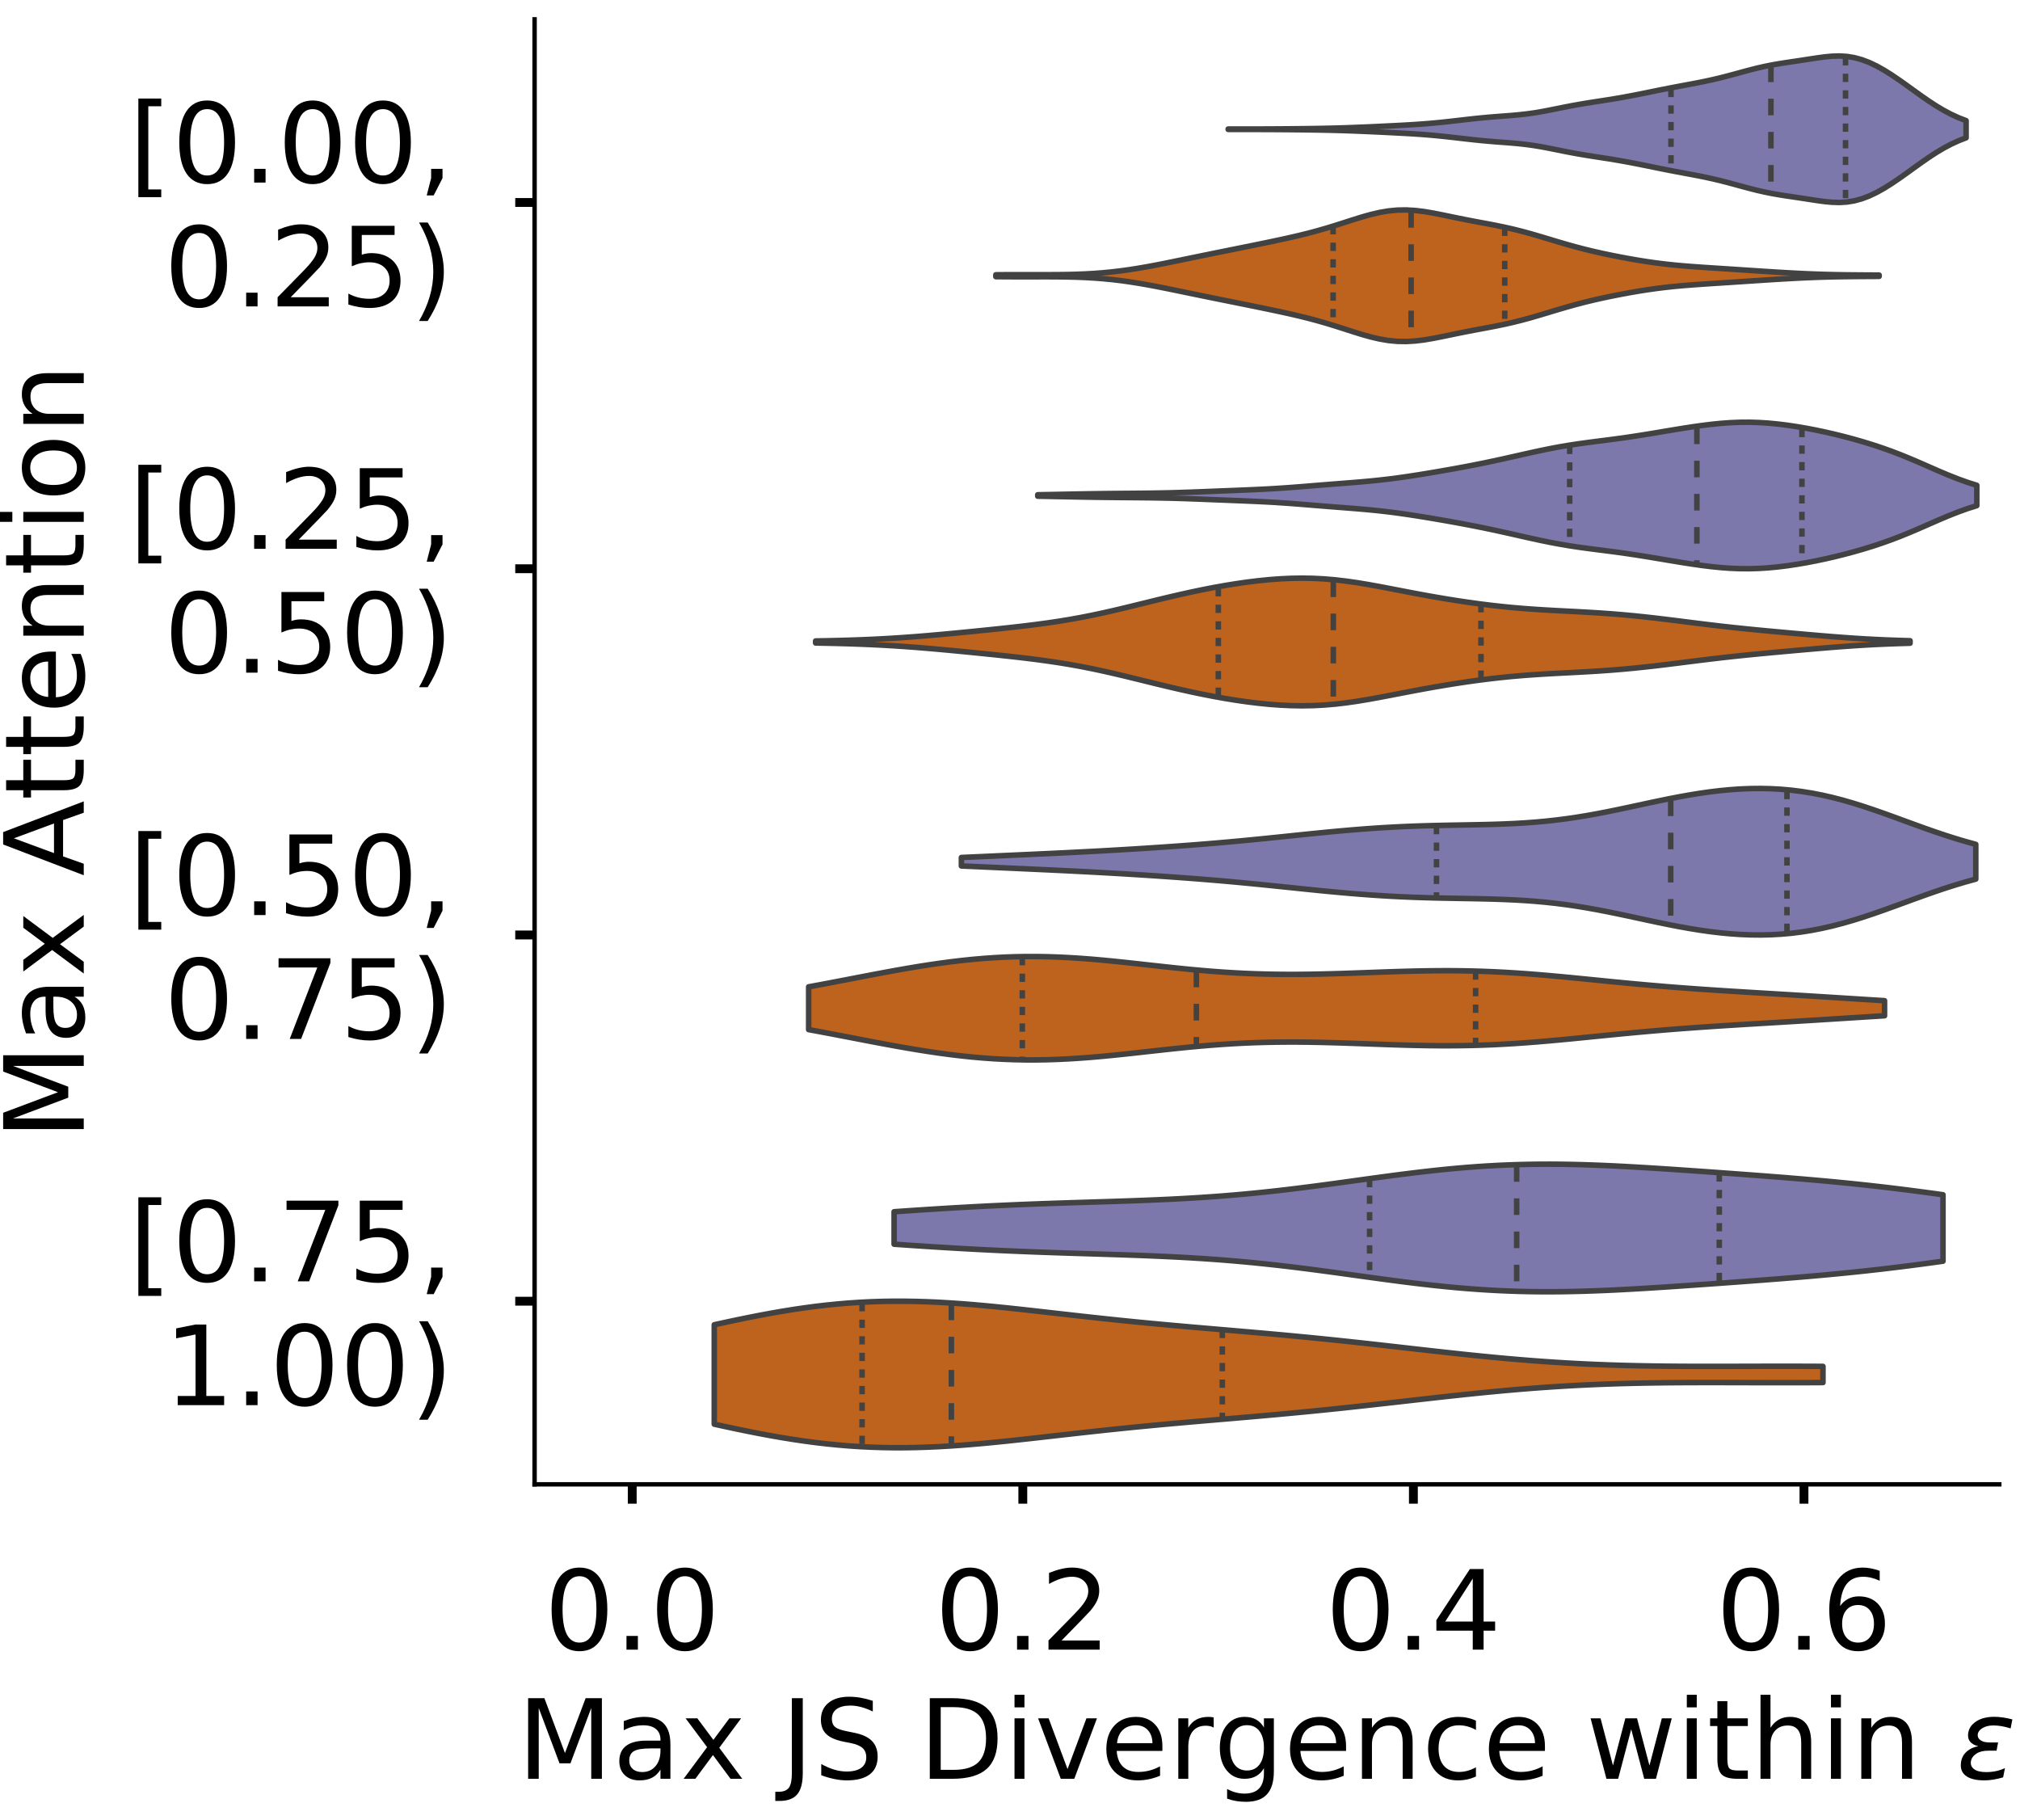 <?xml version="1.0" encoding="utf-8" standalone="no"?>
<!DOCTYPE svg PUBLIC "-//W3C//DTD SVG 1.1//EN"
  "http://www.w3.org/Graphics/SVG/1.1/DTD/svg11.dtd">
<!-- Created with matplotlib (https://matplotlib.org/) -->
<svg height="329.142pt" version="1.1" viewBox="0 0 365.392 329.142" width="365.392pt" xmlns="http://www.w3.org/2000/svg" xmlns:xlink="http://www.w3.org/1999/xlink">
 <defs>
  <style type="text/css">
*{stroke-linecap:butt;stroke-linejoin:round;}
  </style>
 </defs>
 <g id="figure_1">
  <g id="patch_1">
   <path d="M 0 329.142 
L 365.392 329.142 
L 365.392 0 
L 0 0 
z
" style="fill:#ffffff;"/>
  </g>
  <g id="axes_1">
   <g id="patch_2">
    <path d="M -272.042 268.442 
L -7.1 268.442 
L -7.1 3.5 
L -272.042 3.5 
z
" style="fill:#ffffff;"/>
   </g>
   <g id="patch_3">
    <path clip-path="url(#pb869d886b0)" d="M -259.999 268.442 
L -253.977 268.442 
L -253.977 268.442 
L -259.999 268.442 
z
" style="fill:#7570b3;opacity:0.6;stroke:#000000;stroke-linejoin:miter;stroke-width:0.5;"/>
   </g>
   <g id="patch_4">
    <path clip-path="url(#pb869d886b0)" d="M -253.977 268.442 
L -247.956 268.442 
L -247.956 268.442 
L -253.977 268.442 
z
" style="fill:#7570b3;opacity:0.6;stroke:#000000;stroke-linejoin:miter;stroke-width:0.5;"/>
   </g>
   <g id="patch_5">
    <path clip-path="url(#pb869d886b0)" d="M -247.956 268.442 
L -241.935 268.442 
L -241.935 268.442 
L -247.956 268.442 
z
" style="fill:#7570b3;opacity:0.6;stroke:#000000;stroke-linejoin:miter;stroke-width:0.5;"/>
   </g>
   <g id="patch_6">
    <path clip-path="url(#pb869d886b0)" d="M -241.935 268.442 
L -235.913 268.442 
L -235.913 268.442 
L -241.935 268.442 
z
" style="fill:#7570b3;opacity:0.6;stroke:#000000;stroke-linejoin:miter;stroke-width:0.5;"/>
   </g>
   <g id="patch_7">
    <path clip-path="url(#pb869d886b0)" d="M -235.913 268.442 
L -229.892 268.442 
L -229.892 268.442 
L -235.913 268.442 
z
" style="fill:#7570b3;opacity:0.6;stroke:#000000;stroke-linejoin:miter;stroke-width:0.5;"/>
   </g>
   <g id="patch_8">
    <path clip-path="url(#pb869d886b0)" d="M -229.892 268.442 
L -223.87 268.442 
L -223.87 268.442 
L -229.892 268.442 
z
" style="fill:#7570b3;opacity:0.6;stroke:#000000;stroke-linejoin:miter;stroke-width:0.5;"/>
   </g>
   <g id="patch_9">
    <path clip-path="url(#pb869d886b0)" d="M -223.87 268.442 
L -217.849 268.442 
L -217.849 268.442 
L -223.87 268.442 
z
" style="fill:#7570b3;opacity:0.6;stroke:#000000;stroke-linejoin:miter;stroke-width:0.5;"/>
   </g>
   <g id="patch_10">
    <path clip-path="url(#pb869d886b0)" d="M -217.849 268.442 
L -211.828 268.442 
L -211.828 267.663 
L -217.849 267.663 
z
" style="fill:#7570b3;opacity:0.6;stroke:#000000;stroke-linejoin:miter;stroke-width:0.5;"/>
   </g>
   <g id="patch_11">
    <path clip-path="url(#pb869d886b0)" d="M -211.828 268.442 
L -205.806 268.442 
L -205.806 268.442 
L -211.828 268.442 
z
" style="fill:#7570b3;opacity:0.6;stroke:#000000;stroke-linejoin:miter;stroke-width:0.5;"/>
   </g>
   <g id="patch_12">
    <path clip-path="url(#pb869d886b0)" d="M -205.806 268.442 
L -199.785 268.442 
L -199.785 266.884 
L -205.806 266.884 
z
" style="fill:#7570b3;opacity:0.6;stroke:#000000;stroke-linejoin:miter;stroke-width:0.5;"/>
   </g>
   <g id="patch_13">
    <path clip-path="url(#pb869d886b0)" d="M -199.785 268.442 
L -193.763 268.442 
L -193.763 267.663 
L -199.785 267.663 
z
" style="fill:#7570b3;opacity:0.6;stroke:#000000;stroke-linejoin:miter;stroke-width:0.5;"/>
   </g>
   <g id="patch_14">
    <path clip-path="url(#pb869d886b0)" d="M -193.763 268.442 
L -187.742 268.442 
L -187.742 265.327 
L -193.763 265.327 
z
" style="fill:#7570b3;opacity:0.6;stroke:#000000;stroke-linejoin:miter;stroke-width:0.5;"/>
   </g>
   <g id="patch_15">
    <path clip-path="url(#pb869d886b0)" d="M -187.742 268.442 
L -181.721 268.442 
L -181.721 266.884 
L -187.742 266.884 
z
" style="fill:#7570b3;opacity:0.6;stroke:#000000;stroke-linejoin:miter;stroke-width:0.5;"/>
   </g>
   <g id="patch_16">
    <path clip-path="url(#pb869d886b0)" d="M -181.721 268.442 
L -175.699 268.442 
L -175.699 263.769 
L -181.721 263.769 
z
" style="fill:#7570b3;opacity:0.6;stroke:#000000;stroke-linejoin:miter;stroke-width:0.5;"/>
   </g>
   <g id="patch_17">
    <path clip-path="url(#pb869d886b0)" d="M -175.699 268.442 
L -169.678 268.442 
L -169.678 262.99 
L -175.699 262.99 
z
" style="fill:#7570b3;opacity:0.6;stroke:#000000;stroke-linejoin:miter;stroke-width:0.5;"/>
   </g>
   <g id="patch_18">
    <path clip-path="url(#pb869d886b0)" d="M -169.678 268.442 
L -163.656 268.442 
L -163.656 263.769 
L -169.678 263.769 
z
" style="fill:#7570b3;opacity:0.6;stroke:#000000;stroke-linejoin:miter;stroke-width:0.5;"/>
   </g>
   <g id="patch_19">
    <path clip-path="url(#pb869d886b0)" d="M -163.656 268.442 
L -157.635 268.442 
L -157.635 261.433 
L -163.656 261.433 
z
" style="fill:#7570b3;opacity:0.6;stroke:#000000;stroke-linejoin:miter;stroke-width:0.5;"/>
   </g>
   <g id="patch_20">
    <path clip-path="url(#pb869d886b0)" d="M -157.635 268.442 
L -151.614 268.442 
L -151.614 256.76 
L -157.635 256.76 
z
" style="fill:#7570b3;opacity:0.6;stroke:#000000;stroke-linejoin:miter;stroke-width:0.5;"/>
   </g>
   <g id="patch_21">
    <path clip-path="url(#pb869d886b0)" d="M -151.614 268.442 
L -145.592 268.442 
L -145.592 262.99 
L -151.614 262.99 
z
" style="fill:#7570b3;opacity:0.6;stroke:#000000;stroke-linejoin:miter;stroke-width:0.5;"/>
   </g>
   <g id="patch_22">
    <path clip-path="url(#pb869d886b0)" d="M -145.592 268.442 
L -139.571 268.442 
L -139.571 249.751 
L -145.592 249.751 
z
" style="fill:#7570b3;opacity:0.6;stroke:#000000;stroke-linejoin:miter;stroke-width:0.5;"/>
   </g>
   <g id="patch_23">
    <path clip-path="url(#pb869d886b0)" d="M -139.571 268.442 
L -133.549 268.442 
L -133.549 245.857 
L -139.571 245.857 
z
" style="fill:#7570b3;opacity:0.6;stroke:#000000;stroke-linejoin:miter;stroke-width:0.5;"/>
   </g>
   <g id="patch_24">
    <path clip-path="url(#pb869d886b0)" d="M -133.549 268.442 
L -127.528 268.442 
L -127.528 243.521 
L -133.549 243.521 
z
" style="fill:#7570b3;opacity:0.6;stroke:#000000;stroke-linejoin:miter;stroke-width:0.5;"/>
   </g>
   <g id="patch_25">
    <path clip-path="url(#pb869d886b0)" d="M -127.528 268.442 
L -121.507 268.442 
L -121.507 228.724 
L -127.528 228.724 
z
" style="fill:#7570b3;opacity:0.6;stroke:#000000;stroke-linejoin:miter;stroke-width:0.5;"/>
   </g>
   <g id="patch_26">
    <path clip-path="url(#pb869d886b0)" d="M -121.507 268.442 
L -115.485 268.442 
L -115.485 222.494 
L -121.507 222.494 
z
" style="fill:#7570b3;opacity:0.6;stroke:#000000;stroke-linejoin:miter;stroke-width:0.5;"/>
   </g>
   <g id="patch_27">
    <path clip-path="url(#pb869d886b0)" d="M -115.485 268.442 
L -109.464 268.442 
L -109.464 208.475 
L -115.485 208.475 
z
" style="fill:#7570b3;opacity:0.6;stroke:#000000;stroke-linejoin:miter;stroke-width:0.5;"/>
   </g>
   <g id="patch_28">
    <path clip-path="url(#pb869d886b0)" d="M -109.464 268.442 
L -103.442 268.442 
L -103.442 186.67 
L -109.464 186.67 
z
" style="fill:#7570b3;opacity:0.6;stroke:#000000;stroke-linejoin:miter;stroke-width:0.5;"/>
   </g>
   <g id="patch_29">
    <path clip-path="url(#pb869d886b0)" d="M -103.442 268.442 
L -97.421 268.442 
L -97.421 175.767 
L -103.442 175.767 
z
" style="fill:#7570b3;opacity:0.6;stroke:#000000;stroke-linejoin:miter;stroke-width:0.5;"/>
   </g>
   <g id="patch_30">
    <path clip-path="url(#pb869d886b0)" d="M -97.421 268.442 
L -91.4 268.442 
L -91.4 143.837 
L -97.421 143.837 
z
" style="fill:#7570b3;opacity:0.6;stroke:#000000;stroke-linejoin:miter;stroke-width:0.5;"/>
   </g>
   <g id="patch_31">
    <path clip-path="url(#pb869d886b0)" d="M -91.4 268.442 
L -85.378 268.442 
L -85.378 144.615 
L -91.4 144.615 
z
" style="fill:#7570b3;opacity:0.6;stroke:#000000;stroke-linejoin:miter;stroke-width:0.5;"/>
   </g>
   <g id="patch_32">
    <path clip-path="url(#pb869d886b0)" d="M -85.378 268.442 
L -79.357 268.442 
L -79.357 112.685 
L -85.378 112.685 
z
" style="fill:#7570b3;opacity:0.6;stroke:#000000;stroke-linejoin:miter;stroke-width:0.5;"/>
   </g>
   <g id="patch_33">
    <path clip-path="url(#pb869d886b0)" d="M -79.357 268.442 
L -73.335 268.442 
L -73.335 84.649 
L -79.357 84.649 
z
" style="fill:#7570b3;opacity:0.6;stroke:#000000;stroke-linejoin:miter;stroke-width:0.5;"/>
   </g>
   <g id="patch_34">
    <path clip-path="url(#pb869d886b0)" d="M -73.335 268.442 
L -67.314 268.442 
L -67.314 79.198 
L -73.335 79.198 
z
" style="fill:#7570b3;opacity:0.6;stroke:#000000;stroke-linejoin:miter;stroke-width:0.5;"/>
   </g>
   <g id="patch_35">
    <path clip-path="url(#pb869d886b0)" d="M -67.314 268.442 
L -61.293 268.442 
L -61.293 48.825 
L -67.314 48.825 
z
" style="fill:#7570b3;opacity:0.6;stroke:#000000;stroke-linejoin:miter;stroke-width:0.5;"/>
   </g>
   <g id="patch_36">
    <path clip-path="url(#pb869d886b0)" d="M -61.293 268.442 
L -55.271 268.442 
L -55.271 27.798 
L -61.293 27.798 
z
" style="fill:#7570b3;opacity:0.6;stroke:#000000;stroke-linejoin:miter;stroke-width:0.5;"/>
   </g>
   <g id="patch_37">
    <path clip-path="url(#pb869d886b0)" d="M -55.271 268.442 
L -49.25 268.442 
L -49.25 42.595 
L -55.271 42.595 
z
" style="fill:#7570b3;opacity:0.6;stroke:#000000;stroke-linejoin:miter;stroke-width:0.5;"/>
   </g>
   <g id="patch_38">
    <path clip-path="url(#pb869d886b0)" d="M -49.25 268.442 
L -43.228 268.442 
L -43.228 16.116 
L -49.25 16.116 
z
" style="fill:#7570b3;opacity:0.6;stroke:#000000;stroke-linejoin:miter;stroke-width:0.5;"/>
   </g>
   <g id="patch_39">
    <path clip-path="url(#pb869d886b0)" d="M -43.228 268.442 
L -37.207 268.442 
L -37.207 72.967 
L -43.228 72.967 
z
" style="fill:#7570b3;opacity:0.6;stroke:#000000;stroke-linejoin:miter;stroke-width:0.5;"/>
   </g>
   <g id="patch_40">
    <path clip-path="url(#pb869d886b0)" d="M -37.207 268.442 
L -31.186 268.442 
L -31.186 132.155 
L -37.207 132.155 
z
" style="fill:#7570b3;opacity:0.6;stroke:#000000;stroke-linejoin:miter;stroke-width:0.5;"/>
   </g>
   <g id="patch_41">
    <path clip-path="url(#pb869d886b0)" d="M -31.186 268.442 
L -25.164 268.442 
L -25.164 217.821 
L -31.186 217.821 
z
" style="fill:#7570b3;opacity:0.6;stroke:#000000;stroke-linejoin:miter;stroke-width:0.5;"/>
   </g>
   <g id="patch_42">
    <path clip-path="url(#pb869d886b0)" d="M -25.164 268.442 
L -19.143 268.442 
L -19.143 262.99 
L -25.164 262.99 
z
" style="fill:#7570b3;opacity:0.6;stroke:#000000;stroke-linejoin:miter;stroke-width:0.5;"/>
   </g>
   <g id="patch_43">
    <path clip-path="url(#pb869d886b0)" d="M -259.999 268.442 
L -253.977 268.442 
L -253.977 268.442 
L -259.999 268.442 
z
" style="fill:#d95f02;opacity:0.6;stroke:#000000;stroke-linejoin:miter;stroke-width:0.5;"/>
   </g>
   <g id="patch_44">
    <path clip-path="url(#pb869d886b0)" d="M -253.977 268.442 
L -247.956 268.442 
L -247.956 268.442 
L -253.977 268.442 
z
" style="fill:#d95f02;opacity:0.6;stroke:#000000;stroke-linejoin:miter;stroke-width:0.5;"/>
   </g>
   <g id="patch_45">
    <path clip-path="url(#pb869d886b0)" d="M -247.956 268.442 
L -241.935 268.442 
L -241.935 265.513 
L -247.956 265.513 
z
" style="fill:#d95f02;opacity:0.6;stroke:#000000;stroke-linejoin:miter;stroke-width:0.5;"/>
   </g>
   <g id="patch_46">
    <path clip-path="url(#pb869d886b0)" d="M -241.935 268.442 
L -235.913 268.442 
L -235.913 268.442 
L -241.935 268.442 
z
" style="fill:#d95f02;opacity:0.6;stroke:#000000;stroke-linejoin:miter;stroke-width:0.5;"/>
   </g>
   <g id="patch_47">
    <path clip-path="url(#pb869d886b0)" d="M -235.913 268.442 
L -229.892 268.442 
L -229.892 265.513 
L -235.913 265.513 
z
" style="fill:#d95f02;opacity:0.6;stroke:#000000;stroke-linejoin:miter;stroke-width:0.5;"/>
   </g>
   <g id="patch_48">
    <path clip-path="url(#pb869d886b0)" d="M -229.892 268.442 
L -223.87 268.442 
L -223.87 250.868 
L -229.892 250.868 
z
" style="fill:#d95f02;opacity:0.6;stroke:#000000;stroke-linejoin:miter;stroke-width:0.5;"/>
   </g>
   <g id="patch_49">
    <path clip-path="url(#pb869d886b0)" d="M -223.87 268.442 
L -217.849 268.442 
L -217.849 259.655 
L -223.87 259.655 
z
" style="fill:#d95f02;opacity:0.6;stroke:#000000;stroke-linejoin:miter;stroke-width:0.5;"/>
   </g>
   <g id="patch_50">
    <path clip-path="url(#pb869d886b0)" d="M -217.849 268.442 
L -211.828 268.442 
L -211.828 250.868 
L -217.849 250.868 
z
" style="fill:#d95f02;opacity:0.6;stroke:#000000;stroke-linejoin:miter;stroke-width:0.5;"/>
   </g>
   <g id="patch_51">
    <path clip-path="url(#pb869d886b0)" d="M -211.828 268.442 
L -205.806 268.442 
L -205.806 245.01 
L -211.828 245.01 
z
" style="fill:#d95f02;opacity:0.6;stroke:#000000;stroke-linejoin:miter;stroke-width:0.5;"/>
   </g>
   <g id="patch_52">
    <path clip-path="url(#pb869d886b0)" d="M -205.806 268.442 
L -199.785 268.442 
L -199.785 233.294 
L -205.806 233.294 
z
" style="fill:#d95f02;opacity:0.6;stroke:#000000;stroke-linejoin:miter;stroke-width:0.5;"/>
   </g>
   <g id="patch_53">
    <path clip-path="url(#pb869d886b0)" d="M -199.785 268.442 
L -193.763 268.442 
L -193.763 239.152 
L -199.785 239.152 
z
" style="fill:#d95f02;opacity:0.6;stroke:#000000;stroke-linejoin:miter;stroke-width:0.5;"/>
   </g>
   <g id="patch_54">
    <path clip-path="url(#pb869d886b0)" d="M -193.763 268.442 
L -187.742 268.442 
L -187.742 224.507 
L -193.763 224.507 
z
" style="fill:#d95f02;opacity:0.6;stroke:#000000;stroke-linejoin:miter;stroke-width:0.5;"/>
   </g>
   <g id="patch_55">
    <path clip-path="url(#pb869d886b0)" d="M -187.742 268.442 
L -181.721 268.442 
L -181.721 221.578 
L -187.742 221.578 
z
" style="fill:#d95f02;opacity:0.6;stroke:#000000;stroke-linejoin:miter;stroke-width:0.5;"/>
   </g>
   <g id="patch_56">
    <path clip-path="url(#pb869d886b0)" d="M -181.721 268.442 
L -175.699 268.442 
L -175.699 230.365 
L -181.721 230.365 
z
" style="fill:#d95f02;opacity:0.6;stroke:#000000;stroke-linejoin:miter;stroke-width:0.5;"/>
   </g>
   <g id="patch_57">
    <path clip-path="url(#pb869d886b0)" d="M -175.699 268.442 
L -169.678 268.442 
L -169.678 204.004 
L -175.699 204.004 
z
" style="fill:#d95f02;opacity:0.6;stroke:#000000;stroke-linejoin:miter;stroke-width:0.5;"/>
   </g>
   <g id="patch_58">
    <path clip-path="url(#pb869d886b0)" d="M -169.678 268.442 
L -163.656 268.442 
L -163.656 180.572 
L -169.678 180.572 
z
" style="fill:#d95f02;opacity:0.6;stroke:#000000;stroke-linejoin:miter;stroke-width:0.5;"/>
   </g>
   <g id="patch_59">
    <path clip-path="url(#pb869d886b0)" d="M -163.656 268.442 
L -157.635 268.442 
L -157.635 142.496 
L -163.656 142.496 
z
" style="fill:#d95f02;opacity:0.6;stroke:#000000;stroke-linejoin:miter;stroke-width:0.5;"/>
   </g>
   <g id="patch_60">
    <path clip-path="url(#pb869d886b0)" d="M -157.635 268.442 
L -151.614 268.442 
L -151.614 157.141 
L -157.635 157.141 
z
" style="fill:#d95f02;opacity:0.6;stroke:#000000;stroke-linejoin:miter;stroke-width:0.5;"/>
   </g>
   <g id="patch_61">
    <path clip-path="url(#pb869d886b0)" d="M -151.614 268.442 
L -145.592 268.442 
L -145.592 110.277 
L -151.614 110.277 
z
" style="fill:#d95f02;opacity:0.6;stroke:#000000;stroke-linejoin:miter;stroke-width:0.5;"/>
   </g>
   <g id="patch_62">
    <path clip-path="url(#pb869d886b0)" d="M -145.592 268.442 
L -139.571 268.442 
L -139.571 113.206 
L -145.592 113.206 
z
" style="fill:#d95f02;opacity:0.6;stroke:#000000;stroke-linejoin:miter;stroke-width:0.5;"/>
   </g>
   <g id="patch_63">
    <path clip-path="url(#pb869d886b0)" d="M -139.571 268.442 
L -133.549 268.442 
L -133.549 98.561 
L -139.571 98.561 
z
" style="fill:#d95f02;opacity:0.6;stroke:#000000;stroke-linejoin:miter;stroke-width:0.5;"/>
   </g>
   <g id="patch_64">
    <path clip-path="url(#pb869d886b0)" d="M -133.549 268.442 
L -127.528 268.442 
L -127.528 66.342 
L -133.549 66.342 
z
" style="fill:#d95f02;opacity:0.6;stroke:#000000;stroke-linejoin:miter;stroke-width:0.5;"/>
   </g>
   <g id="patch_65">
    <path clip-path="url(#pb869d886b0)" d="M -127.528 268.442 
L -121.507 268.442 
L -121.507 63.413 
L -127.528 63.413 
z
" style="fill:#d95f02;opacity:0.6;stroke:#000000;stroke-linejoin:miter;stroke-width:0.5;"/>
   </g>
   <g id="patch_66">
    <path clip-path="url(#pb869d886b0)" d="M -121.507 268.442 
L -115.485 268.442 
L -115.485 98.561 
L -121.507 98.561 
z
" style="fill:#d95f02;opacity:0.6;stroke:#000000;stroke-linejoin:miter;stroke-width:0.5;"/>
   </g>
   <g id="patch_67">
    <path clip-path="url(#pb869d886b0)" d="M -115.485 268.442 
L -109.464 268.442 
L -109.464 119.064 
L -115.485 119.064 
z
" style="fill:#d95f02;opacity:0.6;stroke:#000000;stroke-linejoin:miter;stroke-width:0.5;"/>
   </g>
   <g id="patch_68">
    <path clip-path="url(#pb869d886b0)" d="M -109.464 268.442 
L -103.442 268.442 
L -103.442 127.851 
L -109.464 127.851 
z
" style="fill:#d95f02;opacity:0.6;stroke:#000000;stroke-linejoin:miter;stroke-width:0.5;"/>
   </g>
   <g id="patch_69">
    <path clip-path="url(#pb869d886b0)" d="M -103.442 268.442 
L -97.421 268.442 
L -97.421 145.425 
L -103.442 145.425 
z
" style="fill:#d95f02;opacity:0.6;stroke:#000000;stroke-linejoin:miter;stroke-width:0.5;"/>
   </g>
   <g id="patch_70">
    <path clip-path="url(#pb869d886b0)" d="M -97.421 268.442 
L -91.4 268.442 
L -91.4 183.501 
L -97.421 183.501 
z
" style="fill:#d95f02;opacity:0.6;stroke:#000000;stroke-linejoin:miter;stroke-width:0.5;"/>
   </g>
   <g id="patch_71">
    <path clip-path="url(#pb869d886b0)" d="M -91.4 268.442 
L -85.378 268.442 
L -85.378 183.501 
L -91.4 183.501 
z
" style="fill:#d95f02;opacity:0.6;stroke:#000000;stroke-linejoin:miter;stroke-width:0.5;"/>
   </g>
   <g id="patch_72">
    <path clip-path="url(#pb869d886b0)" d="M -85.378 268.442 
L -79.357 268.442 
L -79.357 204.004 
L -85.378 204.004 
z
" style="fill:#d95f02;opacity:0.6;stroke:#000000;stroke-linejoin:miter;stroke-width:0.5;"/>
   </g>
   <g id="patch_73">
    <path clip-path="url(#pb869d886b0)" d="M -79.357 268.442 
L -73.335 268.442 
L -73.335 212.791 
L -79.357 212.791 
z
" style="fill:#d95f02;opacity:0.6;stroke:#000000;stroke-linejoin:miter;stroke-width:0.5;"/>
   </g>
   <g id="patch_74">
    <path clip-path="url(#pb869d886b0)" d="M -73.335 268.442 
L -67.314 268.442 
L -67.314 233.294 
L -73.335 233.294 
z
" style="fill:#d95f02;opacity:0.6;stroke:#000000;stroke-linejoin:miter;stroke-width:0.5;"/>
   </g>
   <g id="patch_75">
    <path clip-path="url(#pb869d886b0)" d="M -67.314 268.442 
L -61.293 268.442 
L -61.293 245.01 
L -67.314 245.01 
z
" style="fill:#d95f02;opacity:0.6;stroke:#000000;stroke-linejoin:miter;stroke-width:0.5;"/>
   </g>
   <g id="patch_76">
    <path clip-path="url(#pb869d886b0)" d="M -61.293 268.442 
L -55.271 268.442 
L -55.271 236.223 
L -61.293 236.223 
z
" style="fill:#d95f02;opacity:0.6;stroke:#000000;stroke-linejoin:miter;stroke-width:0.5;"/>
   </g>
   <g id="patch_77">
    <path clip-path="url(#pb869d886b0)" d="M -55.271 268.442 
L -49.25 268.442 
L -49.25 250.868 
L -55.271 250.868 
z
" style="fill:#d95f02;opacity:0.6;stroke:#000000;stroke-linejoin:miter;stroke-width:0.5;"/>
   </g>
   <g id="patch_78">
    <path clip-path="url(#pb869d886b0)" d="M -49.25 268.442 
L -43.228 268.442 
L -43.228 268.442 
L -49.25 268.442 
z
" style="fill:#d95f02;opacity:0.6;stroke:#000000;stroke-linejoin:miter;stroke-width:0.5;"/>
   </g>
   <g id="patch_79">
    <path clip-path="url(#pb869d886b0)" d="M -43.228 268.442 
L -37.207 268.442 
L -37.207 262.584 
L -43.228 262.584 
z
" style="fill:#d95f02;opacity:0.6;stroke:#000000;stroke-linejoin:miter;stroke-width:0.5;"/>
   </g>
   <g id="patch_80">
    <path clip-path="url(#pb869d886b0)" d="M -37.207 268.442 
L -31.186 268.442 
L -31.186 265.513 
L -37.207 265.513 
z
" style="fill:#d95f02;opacity:0.6;stroke:#000000;stroke-linejoin:miter;stroke-width:0.5;"/>
   </g>
   <g id="patch_81">
    <path clip-path="url(#pb869d886b0)" d="M -31.186 268.442 
L -25.164 268.442 
L -25.164 268.442 
L -31.186 268.442 
z
" style="fill:#d95f02;opacity:0.6;stroke:#000000;stroke-linejoin:miter;stroke-width:0.5;"/>
   </g>
   <g id="patch_82">
    <path clip-path="url(#pb869d886b0)" d="M -25.164 268.442 
L -19.143 268.442 
L -19.143 268.442 
L -25.164 268.442 
z
" style="fill:#d95f02;opacity:0.6;stroke:#000000;stroke-linejoin:miter;stroke-width:0.5;"/>
   </g>
   <g id="matplotlib.axis_1">
    <g id="xtick_1">
     <g id="line2d_1">
      <defs>
       <path d="M 0 0 
L 0 3.5 
" id="m209546250d" style="stroke:#000000;stroke-width:1.6;"/>
      </defs>
      <g/>
     </g>
     <g id="text_1">
      <!-- 0.0 -->
      <defs>
       <path d="M 31.781 66.406 
Q 24.172 66.406 20.328 58.906 
Q 16.5 51.422 16.5 36.375 
Q 16.5 21.391 20.328 13.891 
Q 24.172 6.391 31.781 6.391 
Q 39.453 6.391 43.281 13.891 
Q 47.125 21.391 47.125 36.375 
Q 47.125 51.422 43.281 58.906 
Q 39.453 66.406 31.781 66.406 
z
M 31.781 74.219 
Q 44.047 74.219 50.516 64.516 
Q 56.984 54.828 56.984 36.375 
Q 56.984 17.969 50.516 8.266 
Q 44.047 -1.422 31.781 -1.422 
Q 19.531 -1.422 13.062 8.266 
Q 6.594 17.969 6.594 36.375 
Q 6.594 54.828 13.062 64.516 
Q 19.531 74.219 31.781 74.219 
z
" id="DejaVuSans-48"/>
       <path d="M 10.688 12.406 
L 21 12.406 
L 21 0 
L 10.688 0 
z
" id="DejaVuSans-46"/>
      </defs>
      <g transform="translate(-275.902 298.339)scale(0.2 -0.2)">
       <use xlink:href="#DejaVuSans-48"/>
       <use x="63.623" xlink:href="#DejaVuSans-46"/>
       <use x="95.41" xlink:href="#DejaVuSans-48"/>
      </g>
     </g>
    </g>
    <g id="xtick_2">
     <g id="line2d_2">
      <g/>
     </g>
     <g id="text_2">
      <!-- 0.2 -->
      <defs>
       <path d="M 19.188 8.297 
L 53.609 8.297 
L 53.609 0 
L 7.328 0 
L 7.328 8.297 
Q 12.938 14.109 22.625 23.891 
Q 32.328 33.688 34.812 36.531 
Q 39.547 41.844 41.422 45.531 
Q 43.312 49.219 43.312 52.781 
Q 43.312 58.594 39.234 62.25 
Q 35.156 65.922 28.609 65.922 
Q 23.969 65.922 18.812 64.312 
Q 13.672 62.703 7.812 59.422 
L 7.812 69.391 
Q 13.766 71.781 18.938 73 
Q 24.125 74.219 28.422 74.219 
Q 39.75 74.219 46.484 68.547 
Q 53.219 62.891 53.219 53.422 
Q 53.219 48.922 51.531 44.891 
Q 49.859 40.875 45.406 35.406 
Q 44.188 33.984 37.641 27.219 
Q 31.109 20.453 19.188 8.297 
z
" id="DejaVuSans-50"/>
      </defs>
      <g transform="translate(-207.086 298.339)scale(0.2 -0.2)">
       <use xlink:href="#DejaVuSans-48"/>
       <use x="63.623" xlink:href="#DejaVuSans-46"/>
       <use x="95.41" xlink:href="#DejaVuSans-50"/>
      </g>
     </g>
    </g>
    <g id="xtick_3">
     <g id="line2d_3">
      <g/>
     </g>
     <g id="text_3">
      <!-- 0.4 -->
      <defs>
       <path d="M 37.797 64.312 
L 12.891 25.391 
L 37.797 25.391 
z
M 35.203 72.906 
L 47.609 72.906 
L 47.609 25.391 
L 58.016 25.391 
L 58.016 17.188 
L 47.609 17.188 
L 47.609 0 
L 37.797 0 
L 37.797 17.188 
L 4.891 17.188 
L 4.891 26.703 
z
" id="DejaVuSans-52"/>
      </defs>
      <g transform="translate(-138.27 298.339)scale(0.2 -0.2)">
       <use xlink:href="#DejaVuSans-48"/>
       <use x="63.623" xlink:href="#DejaVuSans-46"/>
       <use x="95.41" xlink:href="#DejaVuSans-52"/>
      </g>
     </g>
    </g>
    <g id="xtick_4">
     <g id="line2d_4">
      <g/>
     </g>
     <g id="text_4">
      <!-- 0.6 -->
      <defs>
       <path d="M 33.016 40.375 
Q 26.375 40.375 22.484 35.828 
Q 18.609 31.297 18.609 23.391 
Q 18.609 15.531 22.484 10.953 
Q 26.375 6.391 33.016 6.391 
Q 39.656 6.391 43.531 10.953 
Q 47.406 15.531 47.406 23.391 
Q 47.406 31.297 43.531 35.828 
Q 39.656 40.375 33.016 40.375 
z
M 52.594 71.297 
L 52.594 62.312 
Q 48.875 64.062 45.094 64.984 
Q 41.312 65.922 37.594 65.922 
Q 27.828 65.922 22.672 59.328 
Q 17.531 52.734 16.797 39.406 
Q 19.672 43.656 24.016 45.922 
Q 28.375 48.188 33.594 48.188 
Q 44.578 48.188 50.953 41.516 
Q 57.328 34.859 57.328 23.391 
Q 57.328 12.156 50.688 5.359 
Q 44.047 -1.422 33.016 -1.422 
Q 20.359 -1.422 13.672 8.266 
Q 6.984 17.969 6.984 36.375 
Q 6.984 53.656 15.188 63.938 
Q 23.391 74.219 37.203 74.219 
Q 40.922 74.219 44.703 73.484 
Q 48.484 72.75 52.594 71.297 
z
" id="DejaVuSans-54"/>
      </defs>
      <g transform="translate(-69.454 298.339)scale(0.2 -0.2)">
       <use xlink:href="#DejaVuSans-48"/>
       <use x="63.623" xlink:href="#DejaVuSans-46"/>
       <use x="95.41" xlink:href="#DejaVuSans-54"/>
      </g>
     </g>
    </g>
    <g id="text_5">
     <!--   -->
     <defs>
      <path id="DejaVuSans-32"/>
     </defs>
     <g transform="translate(-142.749 321.695)scale(0.2 -0.2)">
      <use xlink:href="#DejaVuSans-32"/>
     </g>
    </g>
   </g>
   <g id="matplotlib.axis_2">
    <g id="ytick_1">
     <g id="line2d_5">
      <defs>
       <path d="M 0 0 
L -3.5 0 
" id="m7f3d727aae" style="stroke:#000000;stroke-width:1.6;"/>
      </defs>
      <g/>
     </g>
     <g id="text_6">
      <!-- 0.00 -->
      <g transform="translate(-331.273 276.04)scale(0.2 -0.2)">
       <use xlink:href="#DejaVuSans-48"/>
       <use x="63.623" xlink:href="#DejaVuSans-46"/>
       <use x="95.41" xlink:href="#DejaVuSans-48"/>
       <use x="159.033" xlink:href="#DejaVuSans-48"/>
      </g>
     </g>
    </g>
    <g id="ytick_2">
     <g id="line2d_6">
      <g/>
     </g>
     <g id="text_7">
      <!-- 0.02 -->
      <g transform="translate(-331.273 225.31)scale(0.2 -0.2)">
       <use xlink:href="#DejaVuSans-48"/>
       <use x="63.623" xlink:href="#DejaVuSans-46"/>
       <use x="95.41" xlink:href="#DejaVuSans-48"/>
       <use x="159.033" xlink:href="#DejaVuSans-50"/>
      </g>
     </g>
    </g>
    <g id="ytick_3">
     <g id="line2d_7">
      <g/>
     </g>
     <g id="text_8">
      <!-- 0.04 -->
      <g transform="translate(-331.273 174.58)scale(0.2 -0.2)">
       <use xlink:href="#DejaVuSans-48"/>
       <use x="63.623" xlink:href="#DejaVuSans-46"/>
       <use x="95.41" xlink:href="#DejaVuSans-48"/>
       <use x="159.033" xlink:href="#DejaVuSans-52"/>
      </g>
     </g>
    </g>
    <g id="ytick_4">
     <g id="line2d_8">
      <g/>
     </g>
     <g id="text_9">
      <!-- 0.06 -->
      <g transform="translate(-331.273 123.851)scale(0.2 -0.2)">
       <use xlink:href="#DejaVuSans-48"/>
       <use x="63.623" xlink:href="#DejaVuSans-46"/>
       <use x="95.41" xlink:href="#DejaVuSans-48"/>
       <use x="159.033" xlink:href="#DejaVuSans-54"/>
      </g>
     </g>
    </g>
    <g id="ytick_5">
     <g id="line2d_9">
      <g/>
     </g>
     <g id="text_10">
      <!-- 0.08 -->
      <defs>
       <path d="M 31.781 34.625 
Q 24.75 34.625 20.719 30.859 
Q 16.703 27.094 16.703 20.516 
Q 16.703 13.922 20.719 10.156 
Q 24.75 6.391 31.781 6.391 
Q 38.812 6.391 42.859 10.172 
Q 46.922 13.969 46.922 20.516 
Q 46.922 27.094 42.891 30.859 
Q 38.875 34.625 31.781 34.625 
z
M 21.922 38.812 
Q 15.578 40.375 12.031 44.719 
Q 8.5 49.078 8.5 55.328 
Q 8.5 64.062 14.719 69.141 
Q 20.953 74.219 31.781 74.219 
Q 42.672 74.219 48.875 69.141 
Q 55.078 64.062 55.078 55.328 
Q 55.078 49.078 51.531 44.719 
Q 48 40.375 41.703 38.812 
Q 48.828 37.156 52.797 32.312 
Q 56.781 27.484 56.781 20.516 
Q 56.781 9.906 50.312 4.234 
Q 43.844 -1.422 31.781 -1.422 
Q 19.734 -1.422 13.25 4.234 
Q 6.781 9.906 6.781 20.516 
Q 6.781 27.484 10.781 32.312 
Q 14.797 37.156 21.922 38.812 
z
M 18.312 54.391 
Q 18.312 48.734 21.844 45.562 
Q 25.391 42.391 31.781 42.391 
Q 38.141 42.391 41.719 45.562 
Q 45.312 48.734 45.312 54.391 
Q 45.312 60.062 41.719 63.234 
Q 38.141 66.406 31.781 66.406 
Q 25.391 66.406 21.844 63.234 
Q 18.312 60.062 18.312 54.391 
z
" id="DejaVuSans-56"/>
      </defs>
      <g transform="translate(-331.273 73.121)scale(0.2 -0.2)">
       <use xlink:href="#DejaVuSans-48"/>
       <use x="63.623" xlink:href="#DejaVuSans-46"/>
       <use x="95.41" xlink:href="#DejaVuSans-48"/>
       <use x="159.033" xlink:href="#DejaVuSans-56"/>
      </g>
     </g>
    </g>
    <g id="ytick_6">
     <g id="line2d_10">
      <g/>
     </g>
     <g id="text_11">
      <!-- 0.10 -->
      <defs>
       <path d="M 12.406 8.297 
L 28.516 8.297 
L 28.516 63.922 
L 10.984 60.406 
L 10.984 69.391 
L 28.422 72.906 
L 38.281 72.906 
L 38.281 8.297 
L 54.391 8.297 
L 54.391 0 
L 12.406 0 
z
" id="DejaVuSans-49"/>
      </defs>
      <g transform="translate(-331.273 22.391)scale(0.2 -0.2)">
       <use xlink:href="#DejaVuSans-48"/>
       <use x="63.623" xlink:href="#DejaVuSans-46"/>
       <use x="95.41" xlink:href="#DejaVuSans-49"/>
       <use x="159.033" xlink:href="#DejaVuSans-48"/>
      </g>
     </g>
    </g>
    <g id="text_12">
     <!--   -->
     <g transform="translate(-338.933 138.768)rotate(-90)scale(0.176 -0.176)">
      <use xlink:href="#DejaVuSans-32"/>
     </g>
    </g>
   </g>
   <g id="patch_83">
    <path style="fill:none;stroke:#000000;stroke-linecap:square;stroke-linejoin:miter;stroke-width:0.8;"/>
   </g>
   <g id="patch_84">
    <path style="fill:none;stroke:#000000;stroke-linecap:square;stroke-linejoin:miter;stroke-width:0.8;"/>
   </g>
  </g>
  <g id="axes_2">
   <g id="patch_85">
    <path d="M 96.7 268.442 
L 361.642 268.442 
L 361.642 3.5 
L 96.7 3.5 
z
" style="fill:#ffffff;"/>
   </g>
   <g id="PolyCollection_1">
    <defs>
     <path d="M 222.161 -305.734 
L 222.161 -305.808 
L 223.509 -305.81 
L 224.857 -305.811 
L 226.205 -305.812 
L 227.554 -305.814 
L 228.902 -305.818 
L 230.25 -305.824 
L 231.599 -305.833 
L 232.947 -305.843 
L 234.295 -305.856 
L 235.644 -305.871 
L 236.992 -305.888 
L 238.34 -305.908 
L 239.688 -305.934 
L 241.037 -305.964 
L 242.385 -306 
L 243.733 -306.043 
L 245.082 -306.092 
L 246.43 -306.146 
L 247.778 -306.204 
L 249.126 -306.266 
L 250.475 -306.33 
L 251.823 -306.397 
L 253.171 -306.466 
L 254.52 -306.539 
L 255.868 -306.621 
L 257.216 -306.713 
L 258.565 -306.82 
L 259.913 -306.941 
L 261.261 -307.078 
L 262.609 -307.226 
L 263.958 -307.381 
L 265.306 -307.537 
L 266.654 -307.686 
L 268.003 -307.824 
L 269.351 -307.947 
L 270.699 -308.056 
L 272.047 -308.157 
L 273.396 -308.261 
L 274.744 -308.383 
L 276.092 -308.533 
L 277.441 -308.719 
L 278.789 -308.943 
L 280.137 -309.196 
L 281.486 -309.466 
L 282.834 -309.738 
L 284.182 -310 
L 285.53 -310.245 
L 286.879 -310.472 
L 288.227 -310.686 
L 289.575 -310.894 
L 290.924 -311.104 
L 292.272 -311.324 
L 293.62 -311.558 
L 294.968 -311.807 
L 296.317 -312.069 
L 297.665 -312.34 
L 299.013 -312.615 
L 300.362 -312.889 
L 301.71 -313.156 
L 303.058 -313.415 
L 304.407 -313.667 
L 305.755 -313.918 
L 307.103 -314.175 
L 308.451 -314.447 
L 309.8 -314.741 
L 311.148 -315.06 
L 312.496 -315.405 
L 313.845 -315.767 
L 315.193 -316.135 
L 316.541 -316.496 
L 317.889 -316.835 
L 319.238 -317.141 
L 320.586 -317.409 
L 321.934 -317.643 
L 323.283 -317.853 
L 324.631 -318.053 
L 325.979 -318.255 
L 327.327 -318.462 
L 328.676 -318.668 
L 330.024 -318.85 
L 331.372 -318.978 
L 332.721 -319.018 
L 334.069 -318.939 
L 335.417 -318.721 
L 336.766 -318.356 
L 338.114 -317.846 
L 339.462 -317.205 
L 340.81 -316.452 
L 342.159 -315.607 
L 343.507 -314.695 
L 344.855 -313.739 
L 346.204 -312.765 
L 347.552 -311.798 
L 348.9 -310.864 
L 350.248 -309.985 
L 351.597 -309.182 
L 352.945 -308.467 
L 354.293 -307.849 
L 355.642 -307.328 
L 355.642 -304.214 
L 355.642 -304.214 
L 354.293 -303.693 
L 352.945 -303.075 
L 351.597 -302.36 
L 350.248 -301.557 
L 348.9 -300.678 
L 347.552 -299.744 
L 346.204 -298.777 
L 344.855 -297.803 
L 343.507 -296.847 
L 342.159 -295.935 
L 340.81 -295.09 
L 339.462 -294.337 
L 338.114 -293.696 
L 336.766 -293.186 
L 335.417 -292.821 
L 334.069 -292.603 
L 332.721 -292.524 
L 331.372 -292.564 
L 330.024 -292.692 
L 328.676 -292.874 
L 327.327 -293.08 
L 325.979 -293.287 
L 324.631 -293.489 
L 323.283 -293.689 
L 321.934 -293.899 
L 320.586 -294.133 
L 319.238 -294.402 
L 317.889 -294.708 
L 316.541 -295.046 
L 315.193 -295.407 
L 313.845 -295.776 
L 312.496 -296.138 
L 311.148 -296.482 
L 309.8 -296.801 
L 308.451 -297.095 
L 307.103 -297.367 
L 305.755 -297.624 
L 304.407 -297.875 
L 303.058 -298.127 
L 301.71 -298.386 
L 300.362 -298.653 
L 299.013 -298.927 
L 297.665 -299.202 
L 296.317 -299.473 
L 294.968 -299.735 
L 293.62 -299.984 
L 292.272 -300.218 
L 290.924 -300.438 
L 289.575 -300.648 
L 288.227 -300.856 
L 286.879 -301.07 
L 285.53 -301.297 
L 284.182 -301.542 
L 282.834 -301.804 
L 281.486 -302.077 
L 280.137 -302.346 
L 278.789 -302.599 
L 277.441 -302.823 
L 276.092 -303.009 
L 274.744 -303.159 
L 273.396 -303.281 
L 272.047 -303.385 
L 270.699 -303.486 
L 269.351 -303.595 
L 268.003 -303.718 
L 266.654 -303.856 
L 265.306 -304.005 
L 263.958 -304.161 
L 262.609 -304.316 
L 261.261 -304.464 
L 259.913 -304.601 
L 258.565 -304.723 
L 257.216 -304.829 
L 255.868 -304.921 
L 254.52 -305.003 
L 253.171 -305.076 
L 251.823 -305.145 
L 250.475 -305.212 
L 249.126 -305.276 
L 247.778 -305.338 
L 246.43 -305.396 
L 245.082 -305.451 
L 243.733 -305.499 
L 242.385 -305.542 
L 241.037 -305.578 
L 239.688 -305.609 
L 238.34 -305.634 
L 236.992 -305.654 
L 235.644 -305.672 
L 234.295 -305.686 
L 232.947 -305.699 
L 231.599 -305.709 
L 230.25 -305.718 
L 228.902 -305.724 
L 227.554 -305.728 
L 226.205 -305.73 
L 224.857 -305.732 
L 223.509 -305.732 
L 222.161 -305.734 
z
" id="meb92da6061" style="stroke:#424242;"/>
    </defs>
    <g clip-path="url(#pa44bef7caa)">
     <use style="fill:#7c78ab;stroke:#424242;" x="0" xlink:href="#meb92da6061" y="329.142"/>
    </g>
   </g>
   <g id="PolyCollection_2">
    <defs>
     <path d="M 180.133 -279.104 
L 180.133 -279.45 
L 181.747 -279.462 
L 183.361 -279.469 
L 184.975 -279.47 
L 186.589 -279.469 
L 188.203 -279.466 
L 189.817 -279.467 
L 191.43 -279.475 
L 193.044 -279.496 
L 194.658 -279.536 
L 196.272 -279.599 
L 197.886 -279.69 
L 199.5 -279.813 
L 201.114 -279.969 
L 202.728 -280.16 
L 204.342 -280.384 
L 205.956 -280.638 
L 207.57 -280.919 
L 209.184 -281.221 
L 210.798 -281.539 
L 212.412 -281.867 
L 214.026 -282.199 
L 215.64 -282.533 
L 217.254 -282.864 
L 218.868 -283.193 
L 220.482 -283.52 
L 222.096 -283.845 
L 223.71 -284.17 
L 225.324 -284.497 
L 226.938 -284.824 
L 228.552 -285.155 
L 230.166 -285.491 
L 231.78 -285.835 
L 233.394 -286.192 
L 235.008 -286.567 
L 236.622 -286.966 
L 238.236 -287.396 
L 239.85 -287.858 
L 241.464 -288.351 
L 243.078 -288.865 
L 244.692 -289.385 
L 246.306 -289.887 
L 247.92 -290.341 
L 249.534 -290.719 
L 251.148 -290.994 
L 252.761 -291.148 
L 254.375 -291.174 
L 255.989 -291.08 
L 257.603 -290.884 
L 259.217 -290.612 
L 260.831 -290.295 
L 262.445 -289.961 
L 264.059 -289.628 
L 265.673 -289.309 
L 267.287 -289.003 
L 268.901 -288.703 
L 270.515 -288.394 
L 272.129 -288.062 
L 273.743 -287.697 
L 275.357 -287.292 
L 276.971 -286.851 
L 278.585 -286.381 
L 280.199 -285.896 
L 281.813 -285.41 
L 283.427 -284.937 
L 285.041 -284.487 
L 286.655 -284.066 
L 288.269 -283.675 
L 289.883 -283.312 
L 291.497 -282.973 
L 293.111 -282.655 
L 294.725 -282.356 
L 296.339 -282.077 
L 297.953 -281.821 
L 299.567 -281.592 
L 301.181 -281.39 
L 302.795 -281.217 
L 304.409 -281.068 
L 306.023 -280.94 
L 307.637 -280.825 
L 309.251 -280.717 
L 310.865 -280.613 
L 312.478 -280.508 
L 314.092 -280.402 
L 315.706 -280.295 
L 317.32 -280.189 
L 318.934 -280.083 
L 320.548 -279.98 
L 322.162 -279.881 
L 323.776 -279.788 
L 325.39 -279.703 
L 327.004 -279.628 
L 328.618 -279.564 
L 330.232 -279.513 
L 331.846 -279.474 
L 333.46 -279.446 
L 335.074 -279.427 
L 336.688 -279.414 
L 338.302 -279.404 
L 339.916 -279.396 
L 339.916 -279.158 
L 339.916 -279.158 
L 338.302 -279.15 
L 336.688 -279.14 
L 335.074 -279.127 
L 333.46 -279.108 
L 331.846 -279.08 
L 330.232 -279.041 
L 328.618 -278.989 
L 327.004 -278.926 
L 325.39 -278.851 
L 323.776 -278.766 
L 322.162 -278.673 
L 320.548 -278.574 
L 318.934 -278.471 
L 317.32 -278.365 
L 315.706 -278.258 
L 314.092 -278.151 
L 312.478 -278.046 
L 310.865 -277.941 
L 309.251 -277.837 
L 307.637 -277.729 
L 306.023 -277.614 
L 304.409 -277.485 
L 302.795 -277.337 
L 301.181 -277.163 
L 299.567 -276.962 
L 297.953 -276.732 
L 296.339 -276.477 
L 294.725 -276.198 
L 293.111 -275.899 
L 291.497 -275.581 
L 289.883 -275.242 
L 288.269 -274.879 
L 286.655 -274.488 
L 285.041 -274.067 
L 283.427 -273.617 
L 281.813 -273.144 
L 280.199 -272.658 
L 278.585 -272.172 
L 276.971 -271.703 
L 275.357 -271.261 
L 273.743 -270.857 
L 272.129 -270.492 
L 270.515 -270.16 
L 268.901 -269.851 
L 267.287 -269.55 
L 265.673 -269.245 
L 264.059 -268.925 
L 262.445 -268.593 
L 260.831 -268.258 
L 259.217 -267.941 
L 257.603 -267.67 
L 255.989 -267.474 
L 254.375 -267.38 
L 252.761 -267.406 
L 251.148 -267.56 
L 249.534 -267.835 
L 247.92 -268.213 
L 246.306 -268.667 
L 244.692 -269.169 
L 243.078 -269.689 
L 241.464 -270.203 
L 239.85 -270.696 
L 238.236 -271.158 
L 236.622 -271.587 
L 235.008 -271.987 
L 233.394 -272.362 
L 231.78 -272.718 
L 230.166 -273.062 
L 228.552 -273.398 
L 226.938 -273.729 
L 225.324 -274.057 
L 223.71 -274.383 
L 222.096 -274.708 
L 220.482 -275.034 
L 218.868 -275.36 
L 217.254 -275.689 
L 215.64 -276.021 
L 214.026 -276.354 
L 212.412 -276.687 
L 210.798 -277.015 
L 209.184 -277.333 
L 207.57 -277.635 
L 205.956 -277.916 
L 204.342 -278.17 
L 202.728 -278.394 
L 201.114 -278.585 
L 199.5 -278.741 
L 197.886 -278.864 
L 196.272 -278.955 
L 194.658 -279.018 
L 193.044 -279.058 
L 191.43 -279.079 
L 189.817 -279.087 
L 188.203 -279.087 
L 186.589 -279.085 
L 184.975 -279.083 
L 183.361 -279.085 
L 181.747 -279.092 
L 180.133 -279.104 
z
" id="m032a09b7bb" style="stroke:#424242;"/>
    </defs>
    <g clip-path="url(#pa44bef7caa)">
     <use style="fill:#be631d;stroke:#424242;" x="0" xlink:href="#m032a09b7bb" y="329.142"/>
    </g>
   </g>
   <g id="PolyCollection_3">
    <defs>
     <path d="M 187.714 -239.406 
L 187.714 -239.666 
L 189.43 -239.696 
L 191.146 -239.729 
L 192.862 -239.762 
L 194.577 -239.795 
L 196.293 -239.826 
L 198.009 -239.853 
L 199.725 -239.876 
L 201.441 -239.894 
L 203.156 -239.909 
L 204.872 -239.923 
L 206.588 -239.938 
L 208.304 -239.958 
L 210.02 -239.986 
L 211.735 -240.024 
L 213.451 -240.072 
L 215.167 -240.129 
L 216.883 -240.192 
L 218.598 -240.26 
L 220.314 -240.329 
L 222.03 -240.397 
L 223.746 -240.465 
L 225.462 -240.534 
L 227.177 -240.608 
L 228.893 -240.692 
L 230.609 -240.788 
L 232.325 -240.899 
L 234.041 -241.024 
L 235.756 -241.159 
L 237.472 -241.298 
L 239.188 -241.438 
L 240.904 -241.575 
L 242.62 -241.709 
L 244.335 -241.842 
L 246.051 -241.982 
L 247.767 -242.136 
L 249.483 -242.309 
L 251.198 -242.507 
L 252.914 -242.73 
L 254.63 -242.975 
L 256.346 -243.238 
L 258.062 -243.516 
L 259.777 -243.804 
L 261.493 -244.101 
L 263.209 -244.407 
L 264.925 -244.724 
L 266.641 -245.053 
L 268.356 -245.398 
L 270.072 -245.757 
L 271.788 -246.13 
L 273.504 -246.513 
L 275.219 -246.901 
L 276.935 -247.286 
L 278.651 -247.658 
L 280.367 -248.009 
L 282.083 -248.331 
L 283.798 -248.621 
L 285.514 -248.881 
L 287.23 -249.117 
L 288.946 -249.339 
L 290.662 -249.557 
L 292.377 -249.782 
L 294.093 -250.02 
L 295.809 -250.275 
L 297.525 -250.545 
L 299.241 -250.827 
L 300.956 -251.115 
L 302.672 -251.402 
L 304.388 -251.682 
L 306.104 -251.947 
L 307.819 -252.19 
L 309.535 -252.402 
L 311.251 -252.576 
L 312.967 -252.701 
L 314.683 -252.771 
L 316.398 -252.783 
L 318.114 -252.733 
L 319.83 -252.625 
L 321.546 -252.462 
L 323.262 -252.25 
L 324.977 -251.996 
L 326.693 -251.703 
L 328.409 -251.375 
L 330.125 -251.015 
L 331.84 -250.621 
L 333.556 -250.196 
L 335.272 -249.738 
L 336.988 -249.247 
L 338.704 -248.72 
L 340.419 -248.152 
L 342.135 -247.54 
L 343.851 -246.882 
L 345.567 -246.182 
L 347.283 -245.448 
L 348.998 -244.696 
L 350.714 -243.946 
L 352.43 -243.221 
L 354.146 -242.541 
L 355.862 -241.923 
L 357.577 -241.38 
L 357.577 -237.691 
L 357.577 -237.691 
L 355.862 -237.148 
L 354.146 -236.53 
L 352.43 -235.85 
L 350.714 -235.125 
L 348.998 -234.375 
L 347.283 -233.624 
L 345.567 -232.89 
L 343.851 -232.189 
L 342.135 -231.531 
L 340.419 -230.919 
L 338.704 -230.351 
L 336.988 -229.824 
L 335.272 -229.333 
L 333.556 -228.875 
L 331.84 -228.45 
L 330.125 -228.057 
L 328.409 -227.696 
L 326.693 -227.368 
L 324.977 -227.076 
L 323.262 -226.821 
L 321.546 -226.609 
L 319.83 -226.447 
L 318.114 -226.338 
L 316.398 -226.289 
L 314.683 -226.3 
L 312.967 -226.37 
L 311.251 -226.496 
L 309.535 -226.669 
L 307.819 -226.881 
L 306.104 -227.124 
L 304.388 -227.39 
L 302.672 -227.669 
L 300.956 -227.957 
L 299.241 -228.244 
L 297.525 -228.526 
L 295.809 -228.797 
L 294.093 -229.051 
L 292.377 -229.29 
L 290.662 -229.514 
L 288.946 -229.733 
L 287.23 -229.954 
L 285.514 -230.19 
L 283.798 -230.45 
L 282.083 -230.741 
L 280.367 -231.063 
L 278.651 -231.413 
L 276.935 -231.785 
L 275.219 -232.17 
L 273.504 -232.558 
L 271.788 -232.941 
L 270.072 -233.314 
L 268.356 -233.674 
L 266.641 -234.018 
L 264.925 -234.347 
L 263.209 -234.664 
L 261.493 -234.971 
L 259.777 -235.268 
L 258.062 -235.556 
L 256.346 -235.833 
L 254.63 -236.096 
L 252.914 -236.341 
L 251.198 -236.564 
L 249.483 -236.762 
L 247.767 -236.935 
L 246.051 -237.089 
L 244.335 -237.229 
L 242.62 -237.363 
L 240.904 -237.496 
L 239.188 -237.633 
L 237.472 -237.773 
L 235.756 -237.913 
L 234.041 -238.047 
L 232.325 -238.172 
L 230.609 -238.283 
L 228.893 -238.379 
L 227.177 -238.463 
L 225.462 -238.537 
L 223.746 -238.607 
L 222.03 -238.674 
L 220.314 -238.742 
L 218.598 -238.811 
L 216.883 -238.879 
L 215.167 -238.943 
L 213.451 -239 
L 211.735 -239.047 
L 210.02 -239.085 
L 208.304 -239.113 
L 206.588 -239.133 
L 204.872 -239.148 
L 203.156 -239.162 
L 201.441 -239.177 
L 199.725 -239.195 
L 198.009 -239.218 
L 196.293 -239.245 
L 194.577 -239.276 
L 192.862 -239.309 
L 191.146 -239.342 
L 189.43 -239.375 
L 187.714 -239.406 
z
" id="mf1d381df6d" style="stroke:#424242;"/>
    </defs>
    <g clip-path="url(#pa44bef7caa)">
     <use style="fill:#7c78ab;stroke:#424242;" x="0" xlink:href="#mf1d381df6d" y="329.142"/>
    </g>
   </g>
   <g id="PolyCollection_4">
    <defs>
     <path d="M 147.534 -212.857 
L 147.534 -213.226 
L 149.534 -213.262 
L 151.533 -213.307 
L 153.533 -213.362 
L 155.533 -213.43 
L 157.533 -213.512 
L 159.532 -213.611 
L 161.532 -213.726 
L 163.532 -213.858 
L 165.532 -214.006 
L 167.531 -214.167 
L 169.531 -214.341 
L 171.531 -214.523 
L 173.531 -214.713 
L 175.53 -214.908 
L 177.53 -215.108 
L 179.53 -215.312 
L 181.53 -215.523 
L 183.529 -215.742 
L 185.529 -215.973 
L 187.529 -216.222 
L 189.529 -216.493 
L 191.528 -216.79 
L 193.528 -217.118 
L 195.528 -217.48 
L 197.528 -217.875 
L 199.527 -218.301 
L 201.527 -218.754 
L 203.527 -219.228 
L 205.527 -219.715 
L 207.526 -220.208 
L 209.526 -220.697 
L 211.526 -221.176 
L 213.526 -221.639 
L 215.525 -222.081 
L 217.525 -222.498 
L 219.525 -222.888 
L 221.525 -223.247 
L 223.524 -223.572 
L 225.524 -223.86 
L 227.524 -224.107 
L 229.524 -224.309 
L 231.523 -224.46 
L 233.523 -224.553 
L 235.523 -224.585 
L 237.523 -224.551 
L 239.523 -224.448 
L 241.522 -224.279 
L 243.522 -224.046 
L 245.522 -223.759 
L 247.522 -223.427 
L 249.521 -223.065 
L 251.521 -222.684 
L 253.521 -222.297 
L 255.521 -221.914 
L 257.52 -221.541 
L 259.52 -221.184 
L 261.52 -220.844 
L 263.52 -220.525 
L 265.519 -220.226 
L 267.519 -219.95 
L 269.519 -219.698 
L 271.519 -219.472 
L 273.518 -219.273 
L 275.518 -219.102 
L 277.518 -218.955 
L 279.518 -218.829 
L 281.517 -218.717 
L 283.517 -218.614 
L 285.517 -218.51 
L 287.517 -218.398 
L 289.516 -218.274 
L 291.516 -218.131 
L 293.516 -217.967 
L 295.516 -217.781 
L 297.515 -217.575 
L 299.515 -217.35 
L 301.515 -217.111 
L 303.515 -216.863 
L 305.514 -216.61 
L 307.514 -216.36 
L 309.514 -216.115 
L 311.514 -215.881 
L 313.513 -215.659 
L 315.513 -215.45 
L 317.513 -215.251 
L 319.513 -215.06 
L 321.512 -214.876 
L 323.512 -214.694 
L 325.512 -214.516 
L 327.512 -214.34 
L 329.511 -214.168 
L 331.511 -214.005 
L 333.511 -213.852 
L 335.511 -213.713 
L 337.51 -213.591 
L 339.51 -213.486 
L 341.51 -213.398 
L 343.51 -213.327 
L 345.509 -213.27 
L 345.509 -212.813 
L 345.509 -212.813 
L 343.51 -212.756 
L 341.51 -212.684 
L 339.51 -212.597 
L 337.51 -212.492 
L 335.511 -212.37 
L 333.511 -212.231 
L 331.511 -212.078 
L 329.511 -211.915 
L 327.512 -211.743 
L 325.512 -211.567 
L 323.512 -211.389 
L 321.512 -211.207 
L 319.513 -211.023 
L 317.513 -210.832 
L 315.513 -210.633 
L 313.513 -210.423 
L 311.514 -210.201 
L 309.514 -209.967 
L 307.514 -209.723 
L 305.514 -209.473 
L 303.515 -209.22 
L 301.515 -208.972 
L 299.515 -208.733 
L 297.515 -208.508 
L 295.516 -208.301 
L 293.516 -208.116 
L 291.516 -207.952 
L 289.516 -207.809 
L 287.517 -207.684 
L 285.517 -207.573 
L 283.517 -207.469 
L 281.517 -207.366 
L 279.518 -207.254 
L 277.518 -207.128 
L 275.518 -206.981 
L 273.518 -206.81 
L 271.519 -206.611 
L 269.519 -206.385 
L 267.519 -206.133 
L 265.519 -205.857 
L 263.52 -205.558 
L 261.52 -205.239 
L 259.52 -204.899 
L 257.52 -204.542 
L 255.521 -204.169 
L 253.521 -203.786 
L 251.521 -203.399 
L 249.521 -203.018 
L 247.522 -202.656 
L 245.522 -202.324 
L 243.522 -202.037 
L 241.522 -201.804 
L 239.523 -201.635 
L 237.523 -201.532 
L 235.523 -201.498 
L 233.523 -201.53 
L 231.523 -201.623 
L 229.524 -201.774 
L 227.524 -201.976 
L 225.524 -202.223 
L 223.524 -202.511 
L 221.525 -202.836 
L 219.525 -203.195 
L 217.525 -203.585 
L 215.525 -204.002 
L 213.526 -204.444 
L 211.526 -204.907 
L 209.526 -205.386 
L 207.526 -205.875 
L 205.527 -206.367 
L 203.527 -206.855 
L 201.527 -207.329 
L 199.527 -207.782 
L 197.528 -208.208 
L 195.528 -208.603 
L 193.528 -208.964 
L 191.528 -209.293 
L 189.529 -209.59 
L 187.529 -209.861 
L 185.529 -210.11 
L 183.529 -210.341 
L 181.53 -210.56 
L 179.53 -210.771 
L 177.53 -210.975 
L 175.53 -211.175 
L 173.531 -211.37 
L 171.531 -211.56 
L 169.531 -211.742 
L 167.531 -211.915 
L 165.532 -212.077 
L 163.532 -212.225 
L 161.532 -212.357 
L 159.532 -212.472 
L 157.533 -212.57 
L 155.533 -212.653 
L 153.533 -212.721 
L 151.533 -212.776 
L 149.534 -212.821 
L 147.534 -212.857 
z
" id="m36cf15b433" style="stroke:#424242;"/>
    </defs>
    <g clip-path="url(#pa44bef7caa)">
     <use style="fill:#be631d;stroke:#424242;" x="0" xlink:href="#m36cf15b433" y="329.142"/>
    </g>
   </g>
   <g id="PolyCollection_5">
    <defs>
     <path d="M 173.9 -172.532 
L 173.9 -174.068 
L 175.754 -174.15 
L 177.607 -174.232 
L 179.461 -174.315 
L 181.314 -174.398 
L 183.168 -174.482 
L 185.021 -174.565 
L 186.875 -174.649 
L 188.728 -174.734 
L 190.582 -174.821 
L 192.435 -174.91 
L 194.288 -175.001 
L 196.142 -175.096 
L 197.995 -175.193 
L 199.849 -175.295 
L 201.702 -175.4 
L 203.556 -175.509 
L 205.409 -175.622 
L 207.263 -175.739 
L 209.116 -175.861 
L 210.97 -175.986 
L 212.823 -176.117 
L 214.677 -176.252 
L 216.53 -176.394 
L 218.384 -176.542 
L 220.237 -176.697 
L 222.091 -176.859 
L 223.944 -177.027 
L 225.798 -177.203 
L 227.651 -177.385 
L 229.504 -177.571 
L 231.358 -177.762 
L 233.211 -177.954 
L 235.065 -178.146 
L 236.918 -178.336 
L 238.772 -178.522 
L 240.625 -178.702 
L 242.479 -178.873 
L 244.332 -179.035 
L 246.186 -179.185 
L 248.039 -179.321 
L 249.893 -179.444 
L 251.746 -179.551 
L 253.6 -179.644 
L 255.453 -179.722 
L 257.307 -179.786 
L 259.16 -179.838 
L 261.014 -179.88 
L 262.867 -179.916 
L 264.721 -179.948 
L 266.574 -179.981 
L 268.427 -180.019 
L 270.281 -180.067 
L 272.134 -180.131 
L 273.988 -180.215 
L 275.841 -180.323 
L 277.695 -180.459 
L 279.548 -180.627 
L 281.402 -180.828 
L 283.255 -181.064 
L 285.109 -181.333 
L 286.962 -181.635 
L 288.816 -181.967 
L 290.669 -182.324 
L 292.523 -182.701 
L 294.376 -183.092 
L 296.23 -183.491 
L 298.083 -183.89 
L 299.937 -184.283 
L 301.79 -184.663 
L 303.643 -185.022 
L 305.497 -185.356 
L 307.35 -185.658 
L 309.204 -185.923 
L 311.057 -186.147 
L 312.911 -186.325 
L 314.764 -186.454 
L 316.618 -186.529 
L 318.471 -186.547 
L 320.325 -186.506 
L 322.178 -186.404 
L 324.032 -186.237 
L 325.885 -186.005 
L 327.739 -185.709 
L 329.592 -185.348 
L 331.446 -184.925 
L 333.299 -184.445 
L 335.153 -183.911 
L 337.006 -183.332 
L 338.859 -182.714 
L 340.713 -182.066 
L 342.566 -181.398 
L 344.42 -180.72 
L 346.273 -180.042 
L 348.127 -179.373 
L 349.98 -178.723 
L 351.834 -178.099 
L 353.687 -177.509 
L 355.541 -176.957 
L 357.394 -176.447 
L 357.394 -170.153 
L 357.394 -170.153 
L 355.541 -169.644 
L 353.687 -169.092 
L 351.834 -168.501 
L 349.98 -167.877 
L 348.127 -167.227 
L 346.273 -166.558 
L 344.42 -165.88 
L 342.566 -165.202 
L 340.713 -164.535 
L 338.859 -163.887 
L 337.006 -163.269 
L 335.153 -162.689 
L 333.299 -162.156 
L 331.446 -161.675 
L 329.592 -161.253 
L 327.739 -160.892 
L 325.885 -160.595 
L 324.032 -160.363 
L 322.178 -160.197 
L 320.325 -160.094 
L 318.471 -160.053 
L 316.618 -160.072 
L 314.764 -160.147 
L 312.911 -160.275 
L 311.057 -160.453 
L 309.204 -160.677 
L 307.35 -160.942 
L 305.497 -161.244 
L 303.643 -161.578 
L 301.79 -161.938 
L 299.937 -162.317 
L 298.083 -162.71 
L 296.23 -163.109 
L 294.376 -163.508 
L 292.523 -163.899 
L 290.669 -164.276 
L 288.816 -164.633 
L 286.962 -164.965 
L 285.109 -165.267 
L 283.255 -165.537 
L 281.402 -165.772 
L 279.548 -165.974 
L 277.695 -166.141 
L 275.841 -166.278 
L 273.988 -166.386 
L 272.134 -166.469 
L 270.281 -166.533 
L 268.427 -166.582 
L 266.574 -166.62 
L 264.721 -166.653 
L 262.867 -166.685 
L 261.014 -166.72 
L 259.16 -166.762 
L 257.307 -166.815 
L 255.453 -166.879 
L 253.6 -166.957 
L 251.746 -167.049 
L 249.893 -167.157 
L 248.039 -167.279 
L 246.186 -167.416 
L 244.332 -167.565 
L 242.479 -167.727 
L 240.625 -167.899 
L 238.772 -168.078 
L 236.918 -168.264 
L 235.065 -168.455 
L 233.211 -168.647 
L 231.358 -168.839 
L 229.504 -169.029 
L 227.651 -169.216 
L 225.798 -169.397 
L 223.944 -169.573 
L 222.091 -169.742 
L 220.237 -169.904 
L 218.384 -170.058 
L 216.53 -170.206 
L 214.677 -170.348 
L 212.823 -170.484 
L 210.97 -170.614 
L 209.116 -170.74 
L 207.263 -170.861 
L 205.409 -170.978 
L 203.556 -171.091 
L 201.702 -171.2 
L 199.849 -171.306 
L 197.995 -171.407 
L 196.142 -171.505 
L 194.288 -171.599 
L 192.435 -171.691 
L 190.582 -171.779 
L 188.728 -171.866 
L 186.875 -171.951 
L 185.021 -172.035 
L 183.168 -172.119 
L 181.314 -172.202 
L 179.461 -172.285 
L 177.607 -172.368 
L 175.754 -172.451 
L 173.9 -172.532 
z
" id="m1d0925d3cb" style="stroke:#424242;"/>
    </defs>
    <g clip-path="url(#pa44bef7caa)">
     <use style="fill:#7c78ab;stroke:#424242;" x="0" xlink:href="#m1d0925d3cb" y="329.142"/>
    </g>
   </g>
   <g id="PolyCollection_6">
    <defs>
     <path d="M 146.273 -142.936 
L 146.273 -150.676 
L 148.239 -151.037 
L 150.205 -151.408 
L 152.17 -151.784 
L 154.136 -152.163 
L 156.102 -152.542 
L 158.068 -152.918 
L 160.034 -153.288 
L 162 -153.647 
L 163.966 -153.993 
L 165.931 -154.323 
L 167.897 -154.634 
L 169.863 -154.922 
L 171.829 -155.185 
L 173.795 -155.42 
L 175.761 -155.626 
L 177.726 -155.799 
L 179.692 -155.94 
L 181.658 -156.046 
L 183.624 -156.116 
L 185.59 -156.152 
L 187.556 -156.152 
L 189.521 -156.119 
L 191.487 -156.053 
L 193.453 -155.956 
L 195.419 -155.832 
L 197.385 -155.682 
L 199.351 -155.511 
L 201.316 -155.321 
L 203.282 -155.118 
L 205.248 -154.906 
L 207.214 -154.688 
L 209.18 -154.47 
L 211.146 -154.255 
L 213.111 -154.047 
L 215.077 -153.85 
L 217.043 -153.667 
L 219.009 -153.501 
L 220.975 -153.354 
L 222.941 -153.228 
L 224.906 -153.123 
L 226.872 -153.041 
L 228.838 -152.981 
L 230.804 -152.942 
L 232.77 -152.925 
L 234.736 -152.926 
L 236.701 -152.946 
L 238.667 -152.98 
L 240.633 -153.028 
L 242.599 -153.085 
L 244.565 -153.151 
L 246.531 -153.221 
L 248.496 -153.292 
L 250.462 -153.363 
L 252.428 -153.428 
L 254.394 -153.487 
L 256.36 -153.535 
L 258.326 -153.57 
L 260.291 -153.589 
L 262.257 -153.592 
L 264.223 -153.575 
L 266.189 -153.539 
L 268.155 -153.481 
L 270.121 -153.403 
L 272.086 -153.305 
L 274.052 -153.187 
L 276.018 -153.051 
L 277.984 -152.899 
L 279.95 -152.733 
L 281.916 -152.556 
L 283.881 -152.37 
L 285.847 -152.178 
L 287.813 -151.983 
L 289.779 -151.787 
L 291.745 -151.592 
L 293.711 -151.401 
L 295.676 -151.216 
L 297.642 -151.037 
L 299.608 -150.866 
L 301.574 -150.702 
L 303.54 -150.546 
L 305.506 -150.399 
L 307.471 -150.258 
L 309.437 -150.124 
L 311.403 -149.995 
L 313.369 -149.87 
L 315.335 -149.748 
L 317.301 -149.629 
L 319.266 -149.51 
L 321.232 -149.392 
L 323.198 -149.274 
L 325.164 -149.154 
L 327.13 -149.033 
L 329.096 -148.911 
L 331.061 -148.788 
L 333.027 -148.664 
L 334.993 -148.54 
L 336.959 -148.416 
L 338.925 -148.293 
L 340.891 -148.172 
L 340.891 -145.44 
L 340.891 -145.44 
L 338.925 -145.319 
L 336.959 -145.196 
L 334.993 -145.072 
L 333.027 -144.948 
L 331.061 -144.824 
L 329.096 -144.701 
L 327.13 -144.579 
L 325.164 -144.458 
L 323.198 -144.339 
L 321.232 -144.22 
L 319.266 -144.102 
L 317.301 -143.983 
L 315.335 -143.864 
L 313.369 -143.742 
L 311.403 -143.617 
L 309.437 -143.488 
L 307.471 -143.354 
L 305.506 -143.213 
L 303.54 -143.066 
L 301.574 -142.91 
L 299.608 -142.747 
L 297.642 -142.575 
L 295.676 -142.396 
L 293.711 -142.211 
L 291.745 -142.02 
L 289.779 -141.825 
L 287.813 -141.629 
L 285.847 -141.434 
L 283.881 -141.242 
L 281.916 -141.056 
L 279.95 -140.879 
L 277.984 -140.713 
L 276.018 -140.561 
L 274.052 -140.425 
L 272.086 -140.307 
L 270.121 -140.209 
L 268.155 -140.131 
L 266.189 -140.073 
L 264.223 -140.037 
L 262.257 -140.02 
L 260.291 -140.023 
L 258.326 -140.043 
L 256.36 -140.078 
L 254.394 -140.125 
L 252.428 -140.184 
L 250.462 -140.249 
L 248.496 -140.32 
L 246.531 -140.391 
L 244.565 -140.461 
L 242.599 -140.527 
L 240.633 -140.584 
L 238.667 -140.632 
L 236.701 -140.666 
L 234.736 -140.686 
L 232.77 -140.687 
L 230.804 -140.67 
L 228.838 -140.631 
L 226.872 -140.571 
L 224.906 -140.489 
L 222.941 -140.385 
L 220.975 -140.258 
L 219.009 -140.111 
L 217.043 -139.945 
L 215.077 -139.762 
L 213.111 -139.565 
L 211.146 -139.358 
L 209.18 -139.142 
L 207.214 -138.924 
L 205.248 -138.706 
L 203.282 -138.494 
L 201.316 -138.291 
L 199.351 -138.101 
L 197.385 -137.93 
L 195.419 -137.78 
L 193.453 -137.656 
L 191.487 -137.559 
L 189.521 -137.493 
L 187.556 -137.46 
L 185.59 -137.46 
L 183.624 -137.496 
L 181.658 -137.567 
L 179.692 -137.672 
L 177.726 -137.813 
L 175.761 -137.986 
L 173.795 -138.192 
L 171.829 -138.427 
L 169.863 -138.69 
L 167.897 -138.978 
L 165.931 -139.289 
L 163.966 -139.619 
L 162 -139.965 
L 160.034 -140.325 
L 158.068 -140.694 
L 156.102 -141.07 
L 154.136 -141.449 
L 152.17 -141.828 
L 150.205 -142.204 
L 148.239 -142.575 
L 146.273 -142.936 
z
" id="me8827877b3" style="stroke:#424242;"/>
    </defs>
    <g clip-path="url(#pa44bef7caa)">
     <use style="fill:#be631d;stroke:#424242;" x="0" xlink:href="#me8827877b3" y="329.142"/>
    </g>
   </g>
   <g id="PolyCollection_7">
    <defs>
     <path d="M 161.731 -104.127 
L 161.731 -110.002 
L 163.648 -110.134 
L 165.564 -110.264 
L 167.481 -110.389 
L 169.397 -110.511 
L 171.314 -110.629 
L 173.23 -110.742 
L 175.147 -110.849 
L 177.063 -110.951 
L 178.98 -111.048 
L 180.896 -111.139 
L 182.813 -111.225 
L 184.729 -111.306 
L 186.646 -111.381 
L 188.562 -111.452 
L 190.479 -111.52 
L 192.395 -111.583 
L 194.312 -111.645 
L 196.228 -111.704 
L 198.145 -111.764 
L 200.061 -111.823 
L 201.978 -111.884 
L 203.894 -111.949 
L 205.811 -112.017 
L 207.727 -112.091 
L 209.644 -112.171 
L 211.56 -112.26 
L 213.477 -112.357 
L 215.393 -112.465 
L 217.31 -112.583 
L 219.226 -112.714 
L 221.143 -112.857 
L 223.059 -113.013 
L 224.976 -113.182 
L 226.892 -113.365 
L 228.809 -113.56 
L 230.725 -113.768 
L 232.642 -113.988 
L 234.558 -114.219 
L 236.475 -114.46 
L 238.391 -114.709 
L 240.308 -114.965 
L 242.224 -115.226 
L 244.141 -115.49 
L 246.057 -115.756 
L 247.974 -116.02 
L 249.89 -116.281 
L 251.807 -116.537 
L 253.723 -116.785 
L 255.64 -117.024 
L 257.556 -117.252 
L 259.473 -117.465 
L 261.389 -117.664 
L 263.306 -117.846 
L 265.222 -118.01 
L 267.139 -118.155 
L 269.055 -118.28 
L 270.972 -118.385 
L 272.888 -118.469 
L 274.805 -118.532 
L 276.721 -118.575 
L 278.638 -118.598 
L 280.554 -118.601 
L 282.471 -118.587 
L 284.387 -118.555 
L 286.304 -118.507 
L 288.22 -118.444 
L 290.137 -118.369 
L 292.053 -118.281 
L 293.97 -118.184 
L 295.886 -118.077 
L 297.803 -117.963 
L 299.719 -117.844 
L 301.636 -117.719 
L 303.552 -117.591 
L 305.469 -117.459 
L 307.385 -117.326 
L 309.302 -117.19 
L 311.219 -117.053 
L 313.135 -116.914 
L 315.052 -116.774 
L 316.968 -116.632 
L 318.885 -116.487 
L 320.801 -116.34 
L 322.718 -116.189 
L 324.634 -116.033 
L 326.551 -115.873 
L 328.467 -115.706 
L 330.384 -115.533 
L 332.3 -115.353 
L 334.217 -115.164 
L 336.133 -114.967 
L 338.05 -114.761 
L 339.966 -114.546 
L 341.883 -114.321 
L 343.799 -114.088 
L 345.716 -113.846 
L 347.632 -113.595 
L 349.549 -113.338 
L 351.465 -113.073 
L 351.465 -101.056 
L 351.465 -101.056 
L 349.549 -100.792 
L 347.632 -100.534 
L 345.716 -100.284 
L 343.799 -100.042 
L 341.883 -99.808 
L 339.966 -99.584 
L 338.05 -99.369 
L 336.133 -99.162 
L 334.217 -98.965 
L 332.3 -98.777 
L 330.384 -98.596 
L 328.467 -98.423 
L 326.551 -98.257 
L 324.634 -98.096 
L 322.718 -97.941 
L 320.801 -97.79 
L 318.885 -97.643 
L 316.968 -97.498 
L 315.052 -97.356 
L 313.135 -97.216 
L 311.219 -97.077 
L 309.302 -96.94 
L 307.385 -96.804 
L 305.469 -96.67 
L 303.552 -96.539 
L 301.636 -96.41 
L 299.719 -96.286 
L 297.803 -96.166 
L 295.886 -96.052 
L 293.97 -95.946 
L 292.053 -95.848 
L 290.137 -95.761 
L 288.22 -95.685 
L 286.304 -95.623 
L 284.387 -95.575 
L 282.471 -95.543 
L 280.554 -95.528 
L 278.638 -95.532 
L 276.721 -95.555 
L 274.805 -95.597 
L 272.888 -95.661 
L 270.972 -95.745 
L 269.055 -95.849 
L 267.139 -95.975 
L 265.222 -96.12 
L 263.306 -96.284 
L 261.389 -96.466 
L 259.473 -96.664 
L 257.556 -96.878 
L 255.64 -97.105 
L 253.723 -97.344 
L 251.807 -97.593 
L 249.89 -97.849 
L 247.974 -98.11 
L 246.057 -98.374 
L 244.141 -98.639 
L 242.224 -98.904 
L 240.308 -99.165 
L 238.391 -99.42 
L 236.475 -99.67 
L 234.558 -99.91 
L 232.642 -100.141 
L 230.725 -100.361 
L 228.809 -100.569 
L 226.892 -100.765 
L 224.976 -100.947 
L 223.059 -101.116 
L 221.143 -101.273 
L 219.226 -101.416 
L 217.31 -101.546 
L 215.393 -101.665 
L 213.477 -101.772 
L 211.56 -101.87 
L 209.644 -101.958 
L 207.727 -102.039 
L 205.811 -102.113 
L 203.894 -102.181 
L 201.978 -102.245 
L 200.061 -102.306 
L 198.145 -102.366 
L 196.228 -102.425 
L 194.312 -102.485 
L 192.395 -102.546 
L 190.479 -102.61 
L 188.562 -102.677 
L 186.646 -102.748 
L 184.729 -102.824 
L 182.813 -102.904 
L 180.896 -102.99 
L 178.98 -103.081 
L 177.063 -103.178 
L 175.147 -103.28 
L 173.23 -103.388 
L 171.314 -103.501 
L 169.397 -103.618 
L 167.481 -103.74 
L 165.564 -103.866 
L 163.648 -103.995 
L 161.731 -104.127 
z
" id="m6412b6d8a1" style="stroke:#424242;"/>
    </defs>
    <g clip-path="url(#pa44bef7caa)">
     <use style="fill:#7c78ab;stroke:#424242;" x="0" xlink:href="#m6412b6d8a1" y="329.142"/>
    </g>
   </g>
   <g id="PolyCollection_8">
    <defs>
     <path d="M 129.2 -71.58 
L 129.2 -89.561 
L 131.226 -90.003 
L 133.252 -90.434 
L 135.278 -90.85 
L 137.304 -91.248 
L 139.329 -91.625 
L 141.355 -91.979 
L 143.381 -92.307 
L 145.407 -92.606 
L 147.432 -92.876 
L 149.458 -93.113 
L 151.484 -93.316 
L 153.51 -93.486 
L 155.536 -93.621 
L 157.561 -93.721 
L 159.587 -93.786 
L 161.613 -93.818 
L 163.639 -93.816 
L 165.665 -93.784 
L 167.69 -93.721 
L 169.716 -93.631 
L 171.742 -93.515 
L 173.768 -93.377 
L 175.794 -93.217 
L 177.819 -93.04 
L 179.845 -92.848 
L 181.871 -92.643 
L 183.897 -92.429 
L 185.923 -92.207 
L 187.948 -91.98 
L 189.974 -91.751 
L 192 -91.521 
L 194.026 -91.292 
L 196.052 -91.066 
L 198.077 -90.843 
L 200.103 -90.626 
L 202.129 -90.413 
L 204.155 -90.207 
L 206.18 -90.007 
L 208.206 -89.812 
L 210.232 -89.623 
L 212.258 -89.438 
L 214.284 -89.258 
L 216.309 -89.081 
L 218.335 -88.907 
L 220.361 -88.734 
L 222.387 -88.561 
L 224.413 -88.387 
L 226.438 -88.212 
L 228.464 -88.034 
L 230.49 -87.853 
L 232.516 -87.668 
L 234.542 -87.478 
L 236.567 -87.282 
L 238.593 -87.082 
L 240.619 -86.876 
L 242.645 -86.665 
L 244.671 -86.449 
L 246.696 -86.229 
L 248.722 -86.005 
L 250.748 -85.778 
L 252.774 -85.549 
L 254.799 -85.319 
L 256.825 -85.09 
L 258.851 -84.862 
L 260.877 -84.637 
L 262.903 -84.416 
L 264.928 -84.199 
L 266.954 -83.99 
L 268.98 -83.788 
L 271.006 -83.594 
L 273.032 -83.411 
L 275.057 -83.237 
L 277.083 -83.075 
L 279.109 -82.925 
L 281.135 -82.787 
L 283.161 -82.662 
L 285.186 -82.549 
L 287.212 -82.449 
L 289.238 -82.361 
L 291.264 -82.286 
L 293.29 -82.222 
L 295.315 -82.169 
L 297.341 -82.126 
L 299.367 -82.093 
L 301.393 -82.068 
L 303.418 -82.051 
L 305.444 -82.04 
L 307.47 -82.035 
L 309.496 -82.034 
L 311.522 -82.035 
L 313.547 -82.039 
L 315.573 -82.044 
L 317.599 -82.049 
L 319.625 -82.053 
L 321.651 -82.056 
L 323.676 -82.056 
L 325.702 -82.052 
L 327.728 -82.045 
L 329.754 -82.034 
L 329.754 -79.107 
L 329.754 -79.107 
L 327.728 -79.096 
L 325.702 -79.089 
L 323.676 -79.086 
L 321.651 -79.086 
L 319.625 -79.088 
L 317.599 -79.092 
L 315.573 -79.097 
L 313.547 -79.102 
L 311.522 -79.106 
L 309.496 -79.108 
L 307.47 -79.106 
L 305.444 -79.101 
L 303.418 -79.09 
L 301.393 -79.073 
L 299.367 -79.048 
L 297.341 -79.015 
L 295.315 -78.972 
L 293.29 -78.919 
L 291.264 -78.855 
L 289.238 -78.78 
L 287.212 -78.692 
L 285.186 -78.592 
L 283.161 -78.479 
L 281.135 -78.354 
L 279.109 -78.216 
L 277.083 -78.066 
L 275.057 -77.904 
L 273.032 -77.731 
L 271.006 -77.547 
L 268.98 -77.353 
L 266.954 -77.151 
L 264.928 -76.942 
L 262.903 -76.726 
L 260.877 -76.504 
L 258.851 -76.279 
L 256.825 -76.051 
L 254.799 -75.822 
L 252.774 -75.592 
L 250.748 -75.363 
L 248.722 -75.137 
L 246.696 -74.913 
L 244.671 -74.692 
L 242.645 -74.476 
L 240.619 -74.265 
L 238.593 -74.059 
L 236.567 -73.859 
L 234.542 -73.664 
L 232.516 -73.474 
L 230.49 -73.288 
L 228.464 -73.107 
L 226.438 -72.929 
L 224.413 -72.754 
L 222.387 -72.58 
L 220.361 -72.408 
L 218.335 -72.234 
L 216.309 -72.06 
L 214.284 -71.883 
L 212.258 -71.703 
L 210.232 -71.519 
L 208.206 -71.329 
L 206.18 -71.135 
L 204.155 -70.934 
L 202.129 -70.728 
L 200.103 -70.516 
L 198.077 -70.298 
L 196.052 -70.075 
L 194.026 -69.849 
L 192 -69.62 
L 189.974 -69.39 
L 187.948 -69.161 
L 185.923 -68.934 
L 183.897 -68.713 
L 181.871 -68.498 
L 179.845 -68.293 
L 177.819 -68.101 
L 175.794 -67.924 
L 173.768 -67.765 
L 171.742 -67.626 
L 169.716 -67.51 
L 167.69 -67.42 
L 165.665 -67.358 
L 163.639 -67.325 
L 161.613 -67.324 
L 159.587 -67.355 
L 157.561 -67.421 
L 155.536 -67.521 
L 153.51 -67.655 
L 151.484 -67.825 
L 149.458 -68.029 
L 147.432 -68.266 
L 145.407 -68.535 
L 143.381 -68.834 
L 141.355 -69.162 
L 139.329 -69.516 
L 137.304 -69.893 
L 135.278 -70.291 
L 133.252 -70.707 
L 131.226 -71.138 
L 129.2 -71.58 
z
" id="m021f02afc2" style="stroke:#424242;"/>
    </defs>
    <g clip-path="url(#pa44bef7caa)">
     <use style="fill:#be631d;stroke:#424242;" x="0" xlink:href="#m021f02afc2" y="329.142"/>
    </g>
   </g>
   <g id="patch_86">
    <path clip-path="url(#pa44bef7caa)" d="M 114.363 36.618 
L 114.363 36.618 
L 114.363 36.618 
L 114.363 36.618 
z
" style="fill:#7c78ab;stroke:#424242;stroke-linejoin:miter;stroke-width:0.5;"/>
   </g>
   <g id="patch_87">
    <path clip-path="url(#pa44bef7caa)" d="M 114.363 36.618 
L 114.363 36.618 
L 114.363 36.618 
L 114.363 36.618 
z
" style="fill:#be631d;stroke:#424242;stroke-linejoin:miter;stroke-width:0.5;"/>
   </g>
   <g id="matplotlib.axis_3">
    <g id="xtick_5">
     <g id="line2d_11">
      <g>
       <use style="stroke:#000000;stroke-width:1.6;" x="114.363" xlink:href="#m209546250d" y="268.442"/>
      </g>
     </g>
     <g id="text_13">
      <!-- 0.0 -->
      <g transform="translate(98.46 298.339)scale(0.2 -0.2)">
       <use xlink:href="#DejaVuSans-48"/>
       <use x="63.623" xlink:href="#DejaVuSans-46"/>
       <use x="95.41" xlink:href="#DejaVuSans-48"/>
      </g>
     </g>
    </g>
    <g id="xtick_6">
     <g id="line2d_12">
      <g>
       <use style="stroke:#000000;stroke-width:1.6;" x="185.014" xlink:href="#m209546250d" y="268.442"/>
      </g>
     </g>
     <g id="text_14">
      <!-- 0.2 -->
      <g transform="translate(169.111 298.339)scale(0.2 -0.2)">
       <use xlink:href="#DejaVuSans-48"/>
       <use x="63.623" xlink:href="#DejaVuSans-46"/>
       <use x="95.41" xlink:href="#DejaVuSans-50"/>
      </g>
     </g>
    </g>
    <g id="xtick_7">
     <g id="line2d_13">
      <g>
       <use style="stroke:#000000;stroke-width:1.6;" x="255.665" xlink:href="#m209546250d" y="268.442"/>
      </g>
     </g>
     <g id="text_15">
      <!-- 0.4 -->
      <g transform="translate(239.762 298.339)scale(0.2 -0.2)">
       <use xlink:href="#DejaVuSans-48"/>
       <use x="63.623" xlink:href="#DejaVuSans-46"/>
       <use x="95.41" xlink:href="#DejaVuSans-52"/>
      </g>
     </g>
    </g>
    <g id="xtick_8">
     <g id="line2d_14">
      <g>
       <use style="stroke:#000000;stroke-width:1.6;" x="326.316" xlink:href="#m209546250d" y="268.442"/>
      </g>
     </g>
     <g id="text_16">
      <!-- 0.6 -->
      <g transform="translate(310.413 298.339)scale(0.2 -0.2)">
       <use xlink:href="#DejaVuSans-48"/>
       <use x="63.623" xlink:href="#DejaVuSans-46"/>
       <use x="95.41" xlink:href="#DejaVuSans-54"/>
      </g>
     </g>
    </g>
    <g id="text_17">
     <!-- Max JS Divergence within $\epsilon$ -->
     <defs>
      <path d="M 9.812 72.906 
L 24.516 72.906 
L 43.109 23.297 
L 61.812 72.906 
L 76.516 72.906 
L 76.516 0 
L 66.891 0 
L 66.891 64.016 
L 48.094 14.016 
L 38.188 14.016 
L 19.391 64.016 
L 19.391 0 
L 9.812 0 
z
" id="DejaVuSans-77"/>
      <path d="M 34.281 27.484 
Q 23.391 27.484 19.188 25 
Q 14.984 22.516 14.984 16.5 
Q 14.984 11.719 18.141 8.906 
Q 21.297 6.109 26.703 6.109 
Q 34.188 6.109 38.703 11.406 
Q 43.219 16.703 43.219 25.484 
L 43.219 27.484 
z
M 52.203 31.203 
L 52.203 0 
L 43.219 0 
L 43.219 8.297 
Q 40.141 3.328 35.547 0.953 
Q 30.953 -1.422 24.312 -1.422 
Q 15.922 -1.422 10.953 3.297 
Q 6 8.016 6 15.922 
Q 6 25.141 12.172 29.828 
Q 18.359 34.516 30.609 34.516 
L 43.219 34.516 
L 43.219 35.406 
Q 43.219 41.609 39.141 45 
Q 35.062 48.391 27.688 48.391 
Q 23 48.391 18.547 47.266 
Q 14.109 46.141 10.016 43.891 
L 10.016 52.203 
Q 14.938 54.109 19.578 55.047 
Q 24.219 56 28.609 56 
Q 40.484 56 46.344 49.844 
Q 52.203 43.703 52.203 31.203 
z
" id="DejaVuSans-97"/>
      <path d="M 54.891 54.688 
L 35.109 28.078 
L 55.906 0 
L 45.312 0 
L 29.391 21.484 
L 13.484 0 
L 2.875 0 
L 24.125 28.609 
L 4.688 54.688 
L 15.281 54.688 
L 29.781 35.203 
L 44.281 54.688 
z
" id="DejaVuSans-120"/>
      <path d="M 9.812 72.906 
L 19.672 72.906 
L 19.672 5.078 
Q 19.672 -8.109 14.672 -14.062 
Q 9.672 -20.016 -1.422 -20.016 
L -5.172 -20.016 
L -5.172 -11.719 
L -2.094 -11.719 
Q 4.438 -11.719 7.125 -8.047 
Q 9.812 -4.391 9.812 5.078 
z
" id="DejaVuSans-74"/>
      <path d="M 53.516 70.516 
L 53.516 60.891 
Q 47.906 63.578 42.922 64.891 
Q 37.938 66.219 33.297 66.219 
Q 25.25 66.219 20.875 63.094 
Q 16.5 59.969 16.5 54.203 
Q 16.5 49.359 19.406 46.891 
Q 22.312 44.438 30.422 42.922 
L 36.375 41.703 
Q 47.406 39.594 52.656 34.297 
Q 57.906 29 57.906 20.125 
Q 57.906 9.516 50.797 4.047 
Q 43.703 -1.422 29.984 -1.422 
Q 24.812 -1.422 18.969 -0.25 
Q 13.141 0.922 6.891 3.219 
L 6.891 13.375 
Q 12.891 10.016 18.656 8.297 
Q 24.422 6.594 29.984 6.594 
Q 38.422 6.594 43.016 9.906 
Q 47.609 13.234 47.609 19.391 
Q 47.609 24.75 44.312 27.781 
Q 41.016 30.812 33.5 32.328 
L 27.484 33.5 
Q 16.453 35.688 11.516 40.375 
Q 6.594 45.062 6.594 53.422 
Q 6.594 63.094 13.406 68.656 
Q 20.219 74.219 32.172 74.219 
Q 37.312 74.219 42.625 73.281 
Q 47.953 72.359 53.516 70.516 
z
" id="DejaVuSans-83"/>
      <path d="M 19.672 64.797 
L 19.672 8.109 
L 31.594 8.109 
Q 46.688 8.109 53.688 14.938 
Q 60.688 21.781 60.688 36.531 
Q 60.688 51.172 53.688 57.984 
Q 46.688 64.797 31.594 64.797 
z
M 9.812 72.906 
L 30.078 72.906 
Q 51.266 72.906 61.172 64.094 
Q 71.094 55.281 71.094 36.531 
Q 71.094 17.672 61.125 8.828 
Q 51.172 0 30.078 0 
L 9.812 0 
z
" id="DejaVuSans-68"/>
      <path d="M 9.422 54.688 
L 18.406 54.688 
L 18.406 0 
L 9.422 0 
z
M 9.422 75.984 
L 18.406 75.984 
L 18.406 64.594 
L 9.422 64.594 
z
" id="DejaVuSans-105"/>
      <path d="M 2.984 54.688 
L 12.5 54.688 
L 29.594 8.797 
L 46.688 54.688 
L 56.203 54.688 
L 35.688 0 
L 23.484 0 
z
" id="DejaVuSans-118"/>
      <path d="M 56.203 29.594 
L 56.203 25.203 
L 14.891 25.203 
Q 15.484 15.922 20.484 11.062 
Q 25.484 6.203 34.422 6.203 
Q 39.594 6.203 44.453 7.469 
Q 49.312 8.734 54.109 11.281 
L 54.109 2.781 
Q 49.266 0.734 44.188 -0.344 
Q 39.109 -1.422 33.891 -1.422 
Q 20.797 -1.422 13.156 6.188 
Q 5.516 13.812 5.516 26.812 
Q 5.516 40.234 12.766 48.109 
Q 20.016 56 32.328 56 
Q 43.359 56 49.781 48.891 
Q 56.203 41.797 56.203 29.594 
z
M 47.219 32.234 
Q 47.125 39.594 43.094 43.984 
Q 39.062 48.391 32.422 48.391 
Q 24.906 48.391 20.391 44.141 
Q 15.875 39.891 15.188 32.172 
z
" id="DejaVuSans-101"/>
      <path d="M 41.109 46.297 
Q 39.594 47.172 37.812 47.578 
Q 36.031 48 33.891 48 
Q 26.266 48 22.188 43.047 
Q 18.109 38.094 18.109 28.812 
L 18.109 0 
L 9.078 0 
L 9.078 54.688 
L 18.109 54.688 
L 18.109 46.188 
Q 20.953 51.172 25.484 53.578 
Q 30.031 56 36.531 56 
Q 37.453 56 38.578 55.875 
Q 39.703 55.766 41.062 55.516 
z
" id="DejaVuSans-114"/>
      <path d="M 45.406 27.984 
Q 45.406 37.75 41.375 43.109 
Q 37.359 48.484 30.078 48.484 
Q 22.859 48.484 18.828 43.109 
Q 14.797 37.75 14.797 27.984 
Q 14.797 18.266 18.828 12.891 
Q 22.859 7.516 30.078 7.516 
Q 37.359 7.516 41.375 12.891 
Q 45.406 18.266 45.406 27.984 
z
M 54.391 6.781 
Q 54.391 -7.172 48.188 -13.984 
Q 42 -20.797 29.203 -20.797 
Q 24.469 -20.797 20.266 -20.094 
Q 16.062 -19.391 12.109 -17.922 
L 12.109 -9.188 
Q 16.062 -11.328 19.922 -12.344 
Q 23.781 -13.375 27.781 -13.375 
Q 36.625 -13.375 41.016 -8.766 
Q 45.406 -4.156 45.406 5.172 
L 45.406 9.625 
Q 42.625 4.781 38.281 2.391 
Q 33.938 0 27.875 0 
Q 17.828 0 11.672 7.656 
Q 5.516 15.328 5.516 27.984 
Q 5.516 40.672 11.672 48.328 
Q 17.828 56 27.875 56 
Q 33.938 56 38.281 53.609 
Q 42.625 51.219 45.406 46.391 
L 45.406 54.688 
L 54.391 54.688 
z
" id="DejaVuSans-103"/>
      <path d="M 54.891 33.016 
L 54.891 0 
L 45.906 0 
L 45.906 32.719 
Q 45.906 40.484 42.875 44.328 
Q 39.844 48.188 33.797 48.188 
Q 26.516 48.188 22.312 43.547 
Q 18.109 38.922 18.109 30.906 
L 18.109 0 
L 9.078 0 
L 9.078 54.688 
L 18.109 54.688 
L 18.109 46.188 
Q 21.344 51.125 25.703 53.562 
Q 30.078 56 35.797 56 
Q 45.219 56 50.047 50.172 
Q 54.891 44.344 54.891 33.016 
z
" id="DejaVuSans-110"/>
      <path d="M 48.781 52.594 
L 48.781 44.188 
Q 44.969 46.297 41.141 47.344 
Q 37.312 48.391 33.406 48.391 
Q 24.656 48.391 19.812 42.844 
Q 14.984 37.312 14.984 27.297 
Q 14.984 17.281 19.812 11.734 
Q 24.656 6.203 33.406 6.203 
Q 37.312 6.203 41.141 7.25 
Q 44.969 8.297 48.781 10.406 
L 48.781 2.094 
Q 45.016 0.344 40.984 -0.531 
Q 36.969 -1.422 32.422 -1.422 
Q 20.062 -1.422 12.781 6.344 
Q 5.516 14.109 5.516 27.297 
Q 5.516 40.672 12.859 48.328 
Q 20.219 56 33.016 56 
Q 37.156 56 41.109 55.141 
Q 45.062 54.297 48.781 52.594 
z
" id="DejaVuSans-99"/>
      <path d="M 4.203 54.688 
L 13.188 54.688 
L 24.422 12.016 
L 35.594 54.688 
L 46.188 54.688 
L 57.422 12.016 
L 68.609 54.688 
L 77.594 54.688 
L 63.281 0 
L 52.688 0 
L 40.922 44.828 
L 29.109 0 
L 18.5 0 
z
" id="DejaVuSans-119"/>
      <path d="M 18.312 70.219 
L 18.312 54.688 
L 36.812 54.688 
L 36.812 47.703 
L 18.312 47.703 
L 18.312 18.016 
Q 18.312 11.328 20.141 9.422 
Q 21.969 7.516 27.594 7.516 
L 36.812 7.516 
L 36.812 0 
L 27.594 0 
Q 17.188 0 13.234 3.875 
Q 9.281 7.766 9.281 18.016 
L 9.281 47.703 
L 2.688 47.703 
L 2.688 54.688 
L 9.281 54.688 
L 9.281 70.219 
z
" id="DejaVuSans-116"/>
      <path d="M 54.891 33.016 
L 54.891 0 
L 45.906 0 
L 45.906 32.719 
Q 45.906 40.484 42.875 44.328 
Q 39.844 48.188 33.797 48.188 
Q 26.516 48.188 22.312 43.547 
Q 18.109 38.922 18.109 30.906 
L 18.109 0 
L 9.078 0 
L 9.078 75.984 
L 18.109 75.984 
L 18.109 46.188 
Q 21.344 51.125 25.703 53.562 
Q 30.078 56 35.797 56 
Q 45.219 56 50.047 50.172 
Q 54.891 44.344 54.891 33.016 
z
" id="DejaVuSans-104"/>
      <path d="M 19.734 29.5 
Q 14.453 30.672 12.156 33.844 
Q 10.453 36.078 10.453 39.109 
Q 10.453 47.406 18.359 52.25 
Q 24.609 56.062 34.188 56.062 
Q 37.891 56.062 41.938 55.469 
Q 46 54.891 50.531 53.719 
L 48.969 45.562 
Q 44.484 46.969 40.719 47.609 
Q 36.859 48.25 33.406 48.25 
Q 27.594 48.25 23.781 46 
Q 19.188 43.312 19.188 39.406 
Q 19.188 36.812 21.578 35.016 
Q 24.422 32.859 30.078 32.859 
L 37.641 32.859 
L 36.234 25.438 
L 29 25.438 
Q 22.266 25.438 18.312 22.953 
Q 12.938 19.578 12.938 14.312 
Q 12.938 10.984 15.828 8.797 
Q 19.438 6.062 26.812 6.062 
Q 31.344 6.062 35.688 6.938 
Q 40.047 7.859 43.844 9.672 
L 42.188 1.312 
Q 37.547 -0.047 33.297 -0.734 
Q 29.047 -1.422 25.141 -1.422 
Q 13.531 -1.422 8.062 3.031 
Q 3.906 6.453 3.906 12.203 
Q 3.906 19.969 9.375 24.75 
Q 13.422 28.328 19.734 29.5 
z
" id="DejaVuSans-Oblique-949"/>
     </defs>
     <g transform="translate(93.571 321.698)scale(0.2 -0.2)">
      <use transform="translate(0 0.016)" xlink:href="#DejaVuSans-77"/>
      <use transform="translate(86.279 0.016)" xlink:href="#DejaVuSans-97"/>
      <use transform="translate(147.559 0.016)" xlink:href="#DejaVuSans-120"/>
      <use transform="translate(206.738 0.016)" xlink:href="#DejaVuSans-32"/>
      <use transform="translate(238.525 0.016)" xlink:href="#DejaVuSans-74"/>
      <use transform="translate(268.018 0.016)" xlink:href="#DejaVuSans-83"/>
      <use transform="translate(331.494 0.016)" xlink:href="#DejaVuSans-32"/>
      <use transform="translate(363.281 0.016)" xlink:href="#DejaVuSans-68"/>
      <use transform="translate(440.283 0.016)" xlink:href="#DejaVuSans-105"/>
      <use transform="translate(468.066 0.016)" xlink:href="#DejaVuSans-118"/>
      <use transform="translate(527.246 0.016)" xlink:href="#DejaVuSans-101"/>
      <use transform="translate(588.77 0.016)" xlink:href="#DejaVuSans-114"/>
      <use transform="translate(629.883 0.016)" xlink:href="#DejaVuSans-103"/>
      <use transform="translate(693.359 0.016)" xlink:href="#DejaVuSans-101"/>
      <use transform="translate(754.883 0.016)" xlink:href="#DejaVuSans-110"/>
      <use transform="translate(818.262 0.016)" xlink:href="#DejaVuSans-99"/>
      <use transform="translate(873.242 0.016)" xlink:href="#DejaVuSans-101"/>
      <use transform="translate(934.766 0.016)" xlink:href="#DejaVuSans-32"/>
      <use transform="translate(966.553 0.016)" xlink:href="#DejaVuSans-119"/>
      <use transform="translate(1048.34 0.016)" xlink:href="#DejaVuSans-105"/>
      <use transform="translate(1076.123 0.016)" xlink:href="#DejaVuSans-116"/>
      <use transform="translate(1115.332 0.016)" xlink:href="#DejaVuSans-104"/>
      <use transform="translate(1178.711 0.016)" xlink:href="#DejaVuSans-105"/>
      <use transform="translate(1206.494 0.016)" xlink:href="#DejaVuSans-110"/>
      <use transform="translate(1269.873 0.016)" xlink:href="#DejaVuSans-32"/>
      <use transform="translate(1301.66 0.016)" xlink:href="#DejaVuSans-Oblique-949"/>
     </g>
    </g>
   </g>
   <g id="matplotlib.axis_4">
    <g id="ytick_7">
     <g id="line2d_15">
      <g>
       <use style="stroke:#000000;stroke-width:1.6;" x="96.7" xlink:href="#m7f3d727aae" y="36.618"/>
      </g>
     </g>
     <g id="text_18">
      <!-- [0.00, -->
      <defs>
       <path d="M 8.594 75.984 
L 29.297 75.984 
L 29.297 69 
L 17.578 69 
L 17.578 -6.203 
L 29.297 -6.203 
L 29.297 -13.188 
L 8.594 -13.188 
z
" id="DejaVuSans-91"/>
       <path d="M 11.719 12.406 
L 22.016 12.406 
L 22.016 4 
L 14.016 -11.625 
L 7.719 -11.625 
L 11.719 4 
z
" id="DejaVuSans-44"/>
      </defs>
      <g transform="translate(23.309 33.018)scale(0.2 -0.2)">
       <use xlink:href="#DejaVuSans-91"/>
       <use x="39.014" xlink:href="#DejaVuSans-48"/>
       <use x="102.637" xlink:href="#DejaVuSans-46"/>
       <use x="134.424" xlink:href="#DejaVuSans-48"/>
       <use x="198.047" xlink:href="#DejaVuSans-48"/>
       <use x="261.67" xlink:href="#DejaVuSans-44"/>
      </g>
      <!-- 0.25) -->
      <defs>
       <path d="M 10.797 72.906 
L 49.516 72.906 
L 49.516 64.594 
L 19.828 64.594 
L 19.828 46.734 
Q 21.969 47.469 24.109 47.828 
Q 26.266 48.188 28.422 48.188 
Q 40.625 48.188 47.75 41.5 
Q 54.891 34.812 54.891 23.391 
Q 54.891 11.625 47.562 5.094 
Q 40.234 -1.422 26.906 -1.422 
Q 22.312 -1.422 17.547 -0.641 
Q 12.797 0.141 7.719 1.703 
L 7.719 11.625 
Q 12.109 9.234 16.797 8.062 
Q 21.484 6.891 26.703 6.891 
Q 35.156 6.891 40.078 11.328 
Q 45.016 15.766 45.016 23.391 
Q 45.016 31 40.078 35.438 
Q 35.156 39.891 26.703 39.891 
Q 22.75 39.891 18.812 39.016 
Q 14.891 38.141 10.797 36.281 
z
" id="DejaVuSans-53"/>
       <path d="M 8.016 75.875 
L 15.828 75.875 
Q 23.141 64.359 26.781 53.312 
Q 30.422 42.281 30.422 31.391 
Q 30.422 20.453 26.781 9.375 
Q 23.141 -1.703 15.828 -13.188 
L 8.016 -13.188 
Q 14.5 -2 17.703 9.062 
Q 20.906 20.125 20.906 31.391 
Q 20.906 42.672 17.703 53.656 
Q 14.5 64.656 8.016 75.875 
z
" id="DejaVuSans-41"/>
      </defs>
      <g transform="translate(29.666 55.414)scale(0.2 -0.2)">
       <use xlink:href="#DejaVuSans-48"/>
       <use x="63.623" xlink:href="#DejaVuSans-46"/>
       <use x="95.41" xlink:href="#DejaVuSans-50"/>
       <use x="159.033" xlink:href="#DejaVuSans-53"/>
       <use x="222.656" xlink:href="#DejaVuSans-41"/>
      </g>
     </g>
    </g>
    <g id="ytick_8">
     <g id="line2d_16">
      <g>
       <use style="stroke:#000000;stroke-width:1.6;" x="96.7" xlink:href="#m7f3d727aae" y="102.853"/>
      </g>
     </g>
     <g id="text_19">
      <!-- [0.25, -->
      <g transform="translate(23.309 99.254)scale(0.2 -0.2)">
       <use xlink:href="#DejaVuSans-91"/>
       <use x="39.014" xlink:href="#DejaVuSans-48"/>
       <use x="102.637" xlink:href="#DejaVuSans-46"/>
       <use x="134.424" xlink:href="#DejaVuSans-50"/>
       <use x="198.047" xlink:href="#DejaVuSans-53"/>
       <use x="261.67" xlink:href="#DejaVuSans-44"/>
      </g>
      <!-- 0.50) -->
      <g transform="translate(29.666 121.649)scale(0.2 -0.2)">
       <use xlink:href="#DejaVuSans-48"/>
       <use x="63.623" xlink:href="#DejaVuSans-46"/>
       <use x="95.41" xlink:href="#DejaVuSans-53"/>
       <use x="159.033" xlink:href="#DejaVuSans-48"/>
       <use x="222.656" xlink:href="#DejaVuSans-41"/>
      </g>
     </g>
    </g>
    <g id="ytick_9">
     <g id="line2d_17">
      <g>
       <use style="stroke:#000000;stroke-width:1.6;" x="96.7" xlink:href="#m7f3d727aae" y="169.089"/>
      </g>
     </g>
     <g id="text_20">
      <!-- [0.50, -->
      <g transform="translate(23.309 165.489)scale(0.2 -0.2)">
       <use xlink:href="#DejaVuSans-91"/>
       <use x="39.014" xlink:href="#DejaVuSans-48"/>
       <use x="102.637" xlink:href="#DejaVuSans-46"/>
       <use x="134.424" xlink:href="#DejaVuSans-53"/>
       <use x="198.047" xlink:href="#DejaVuSans-48"/>
       <use x="261.67" xlink:href="#DejaVuSans-44"/>
      </g>
      <!-- 0.75) -->
      <defs>
       <path d="M 8.203 72.906 
L 55.078 72.906 
L 55.078 68.703 
L 28.609 0 
L 18.312 0 
L 43.219 64.594 
L 8.203 64.594 
z
" id="DejaVuSans-55"/>
      </defs>
      <g transform="translate(29.666 187.885)scale(0.2 -0.2)">
       <use xlink:href="#DejaVuSans-48"/>
       <use x="63.623" xlink:href="#DejaVuSans-46"/>
       <use x="95.41" xlink:href="#DejaVuSans-55"/>
       <use x="159.033" xlink:href="#DejaVuSans-53"/>
       <use x="222.656" xlink:href="#DejaVuSans-41"/>
      </g>
     </g>
    </g>
    <g id="ytick_10">
     <g id="line2d_18">
      <g>
       <use style="stroke:#000000;stroke-width:1.6;" x="96.7" xlink:href="#m7f3d727aae" y="235.324"/>
      </g>
     </g>
     <g id="text_21">
      <!-- [0.75, -->
      <g transform="translate(23.309 231.725)scale(0.2 -0.2)">
       <use xlink:href="#DejaVuSans-91"/>
       <use x="39.014" xlink:href="#DejaVuSans-48"/>
       <use x="102.637" xlink:href="#DejaVuSans-46"/>
       <use x="134.424" xlink:href="#DejaVuSans-55"/>
       <use x="198.047" xlink:href="#DejaVuSans-53"/>
       <use x="261.67" xlink:href="#DejaVuSans-44"/>
      </g>
      <!-- 1.00) -->
      <g transform="translate(29.666 254.12)scale(0.2 -0.2)">
       <use xlink:href="#DejaVuSans-49"/>
       <use x="63.623" xlink:href="#DejaVuSans-46"/>
       <use x="95.41" xlink:href="#DejaVuSans-48"/>
       <use x="159.033" xlink:href="#DejaVuSans-48"/>
       <use x="222.656" xlink:href="#DejaVuSans-41"/>
      </g>
     </g>
    </g>
    <g id="text_22">
     <!-- Max Attention -->
     <defs>
      <path d="M 34.188 63.188 
L 20.797 26.906 
L 47.609 26.906 
z
M 28.609 72.906 
L 39.797 72.906 
L 67.578 0 
L 57.328 0 
L 50.688 18.703 
L 17.828 18.703 
L 11.188 0 
L 0.781 0 
z
" id="DejaVuSans-65"/>
      <path d="M 30.609 48.391 
Q 23.391 48.391 19.188 42.75 
Q 14.984 37.109 14.984 27.297 
Q 14.984 17.484 19.156 11.844 
Q 23.344 6.203 30.609 6.203 
Q 37.797 6.203 41.984 11.859 
Q 46.188 17.531 46.188 27.297 
Q 46.188 37.016 41.984 42.703 
Q 37.797 48.391 30.609 48.391 
z
M 30.609 56 
Q 42.328 56 49.016 48.375 
Q 55.719 40.766 55.719 27.297 
Q 55.719 13.875 49.016 6.219 
Q 42.328 -1.422 30.609 -1.422 
Q 18.844 -1.422 12.172 6.219 
Q 5.516 13.875 5.516 27.297 
Q 5.516 40.766 12.172 48.375 
Q 18.844 56 30.609 56 
z
" id="DejaVuSans-111"/>
     </defs>
     <g transform="translate(15.15 206.149)rotate(-90)scale(0.2 -0.2)">
      <use xlink:href="#DejaVuSans-77"/>
      <use x="86.279" xlink:href="#DejaVuSans-97"/>
      <use x="147.559" xlink:href="#DejaVuSans-120"/>
      <use x="206.738" xlink:href="#DejaVuSans-32"/>
      <use x="238.525" xlink:href="#DejaVuSans-65"/>
      <use x="306.918" xlink:href="#DejaVuSans-116"/>
      <use x="346.127" xlink:href="#DejaVuSans-116"/>
      <use x="385.336" xlink:href="#DejaVuSans-101"/>
      <use x="446.859" xlink:href="#DejaVuSans-110"/>
      <use x="510.238" xlink:href="#DejaVuSans-116"/>
      <use x="549.447" xlink:href="#DejaVuSans-105"/>
      <use x="577.23" xlink:href="#DejaVuSans-111"/>
      <use x="638.412" xlink:href="#DejaVuSans-110"/>
     </g>
    </g>
   </g>
   <g id="line2d_19">
    <path clip-path="url(#pa44bef7caa)" d="M 302.26 16.06 
L 302.26 30.682 
" style="fill:none;stroke:#424242;stroke-dasharray:1.5,1.5;stroke-dashoffset:0;"/>
   </g>
   <g id="line2d_20">
    <path clip-path="url(#pa44bef7caa)" d="M 320.337 11.849 
L 320.337 34.892 
" style="fill:none;stroke:#424242;stroke-dasharray:3,3;stroke-dashoffset:0;"/>
   </g>
   <g id="line2d_21">
    <path clip-path="url(#pa44bef7caa)" d="M 333.833 10.334 
L 333.833 36.407 
" style="fill:none;stroke:#424242;stroke-dasharray:1.5,1.5;stroke-dashoffset:0;"/>
   </g>
   <g id="line2d_22">
    <path clip-path="url(#pa44bef7caa)" d="M 241.143 40.882 
L 241.143 58.848 
" style="fill:none;stroke:#424242;stroke-dasharray:1.5,1.5;stroke-dashoffset:0;"/>
   </g>
   <g id="line2d_23">
    <path clip-path="url(#pa44bef7caa)" d="M 255.256 38.18 
L 255.256 61.55 
" style="fill:none;stroke:#424242;stroke-dasharray:3,3;stroke-dashoffset:0;"/>
   </g>
   <g id="line2d_24">
    <path clip-path="url(#pa44bef7caa)" d="M 272.188 41.168 
L 272.188 58.562 
" style="fill:none;stroke:#424242;stroke-dasharray:1.5,1.5;stroke-dashoffset:0;"/>
   </g>
   <g id="line2d_25">
    <path clip-path="url(#pa44bef7caa)" d="M 283.936 80.611 
L 283.936 98.601 
" style="fill:none;stroke:#424242;stroke-dasharray:1.5,1.5;stroke-dashoffset:0;"/>
   </g>
   <g id="line2d_26">
    <path clip-path="url(#pa44bef7caa)" d="M 306.941 77.319 
L 306.941 101.893 
" style="fill:none;stroke:#424242;stroke-dasharray:3,3;stroke-dashoffset:0;"/>
   </g>
   <g id="line2d_27">
    <path clip-path="url(#pa44bef7caa)" d="M 325.946 77.56 
L 325.946 101.652 
" style="fill:none;stroke:#424242;stroke-dasharray:1.5,1.5;stroke-dashoffset:0;"/>
   </g>
   <g id="line2d_28">
    <path clip-path="url(#pa44bef7caa)" d="M 220.377 106.352 
L 220.377 125.848 
" style="fill:none;stroke:#424242;stroke-dasharray:1.5,1.5;stroke-dashoffset:0;"/>
   </g>
   <g id="line2d_29">
    <path clip-path="url(#pa44bef7caa)" d="M 241.179 104.976 
L 241.179 127.225 
" style="fill:none;stroke:#424242;stroke-dasharray:3,3;stroke-dashoffset:0;"/>
   </g>
   <g id="line2d_30">
    <path clip-path="url(#pa44bef7caa)" d="M 267.889 109.261 
L 267.889 122.939 
" style="fill:none;stroke:#424242;stroke-dasharray:1.5,1.5;stroke-dashoffset:0;"/>
   </g>
   <g id="line2d_31">
    <path clip-path="url(#pa44bef7caa)" d="M 259.844 149.369 
L 259.844 162.314 
" style="fill:none;stroke:#424242;stroke-dasharray:1.5,1.5;stroke-dashoffset:0;"/>
   </g>
   <g id="line2d_32">
    <path clip-path="url(#pa44bef7caa)" d="M 302.21 144.593 
L 302.21 167.09 
" style="fill:none;stroke:#424242;stroke-dasharray:3,3;stroke-dashoffset:0;"/>
   </g>
   <g id="line2d_33">
    <path clip-path="url(#pa44bef7caa)" d="M 323.237 143.034 
L 323.237 168.649 
" style="fill:none;stroke:#424242;stroke-dasharray:1.5,1.5;stroke-dashoffset:0;"/>
   </g>
   <g id="line2d_34">
    <path clip-path="url(#pa44bef7caa)" d="M 184.924 173.083 
L 184.924 191.588 
" style="fill:none;stroke:#424242;stroke-dasharray:1.5,1.5;stroke-dashoffset:0;"/>
   </g>
   <g id="line2d_35">
    <path clip-path="url(#pa44bef7caa)" d="M 216.412 175.543 
L 216.412 189.128 
" style="fill:none;stroke:#424242;stroke-dasharray:3,3;stroke-dashoffset:0;"/>
   </g>
   <g id="line2d_36">
    <path clip-path="url(#pa44bef7caa)" d="M 266.918 175.67 
L 266.918 189.001 
" style="fill:none;stroke:#424242;stroke-dasharray:1.5,1.5;stroke-dashoffset:0;"/>
   </g>
   <g id="line2d_37">
    <path clip-path="url(#pa44bef7caa)" d="M 247.741 213.211 
L 247.741 230.942 
" style="fill:none;stroke:#424242;stroke-dasharray:1.5,1.5;stroke-dashoffset:0;"/>
   </g>
   <g id="line2d_38">
    <path clip-path="url(#pa44bef7caa)" d="M 274.344 210.724 
L 274.344 233.43 
" style="fill:none;stroke:#424242;stroke-dasharray:3,3;stroke-dashoffset:0;"/>
   </g>
   <g id="line2d_39">
    <path clip-path="url(#pa44bef7caa)" d="M 310.995 212.189 
L 310.995 231.965 
" style="fill:none;stroke:#424242;stroke-dasharray:1.5,1.5;stroke-dashoffset:0;"/>
   </g>
   <g id="line2d_40">
    <path clip-path="url(#pa44bef7caa)" d="M 155.939 235.651 
L 155.939 261.491 
" style="fill:none;stroke:#424242;stroke-dasharray:1.5,1.5;stroke-dashoffset:0;"/>
   </g>
   <g id="line2d_41">
    <path clip-path="url(#pa44bef7caa)" d="M 172.092 235.756 
L 172.092 261.386 
" style="fill:none;stroke:#424242;stroke-dasharray:3,3;stroke-dashoffset:0;"/>
   </g>
   <g id="line2d_42">
    <path clip-path="url(#pa44bef7caa)" d="M 221.101 240.49 
L 221.101 256.653 
" style="fill:none;stroke:#424242;stroke-dasharray:1.5,1.5;stroke-dashoffset:0;"/>
   </g>
   <g id="patch_88">
    <path d="M 96.7 268.442 
L 96.7 3.5 
" style="fill:none;stroke:#000000;stroke-linecap:square;stroke-linejoin:miter;stroke-width:0.8;"/>
   </g>
   <g id="patch_89">
    <path d="M 96.7 268.442 
L 361.642 268.442 
" style="fill:none;stroke:#000000;stroke-linecap:square;stroke-linejoin:miter;stroke-width:0.8;"/>
   </g>
  </g>
 </g>
 <defs>
  <clipPath id="pb869d886b0">
   <rect height="264.942" width="264.942" x="-272.042" y="3.5"/>
  </clipPath>
  <clipPath id="pa44bef7caa">
   <rect height="264.942" width="264.942" x="96.7" y="3.5"/>
  </clipPath>
 </defs>
</svg>
